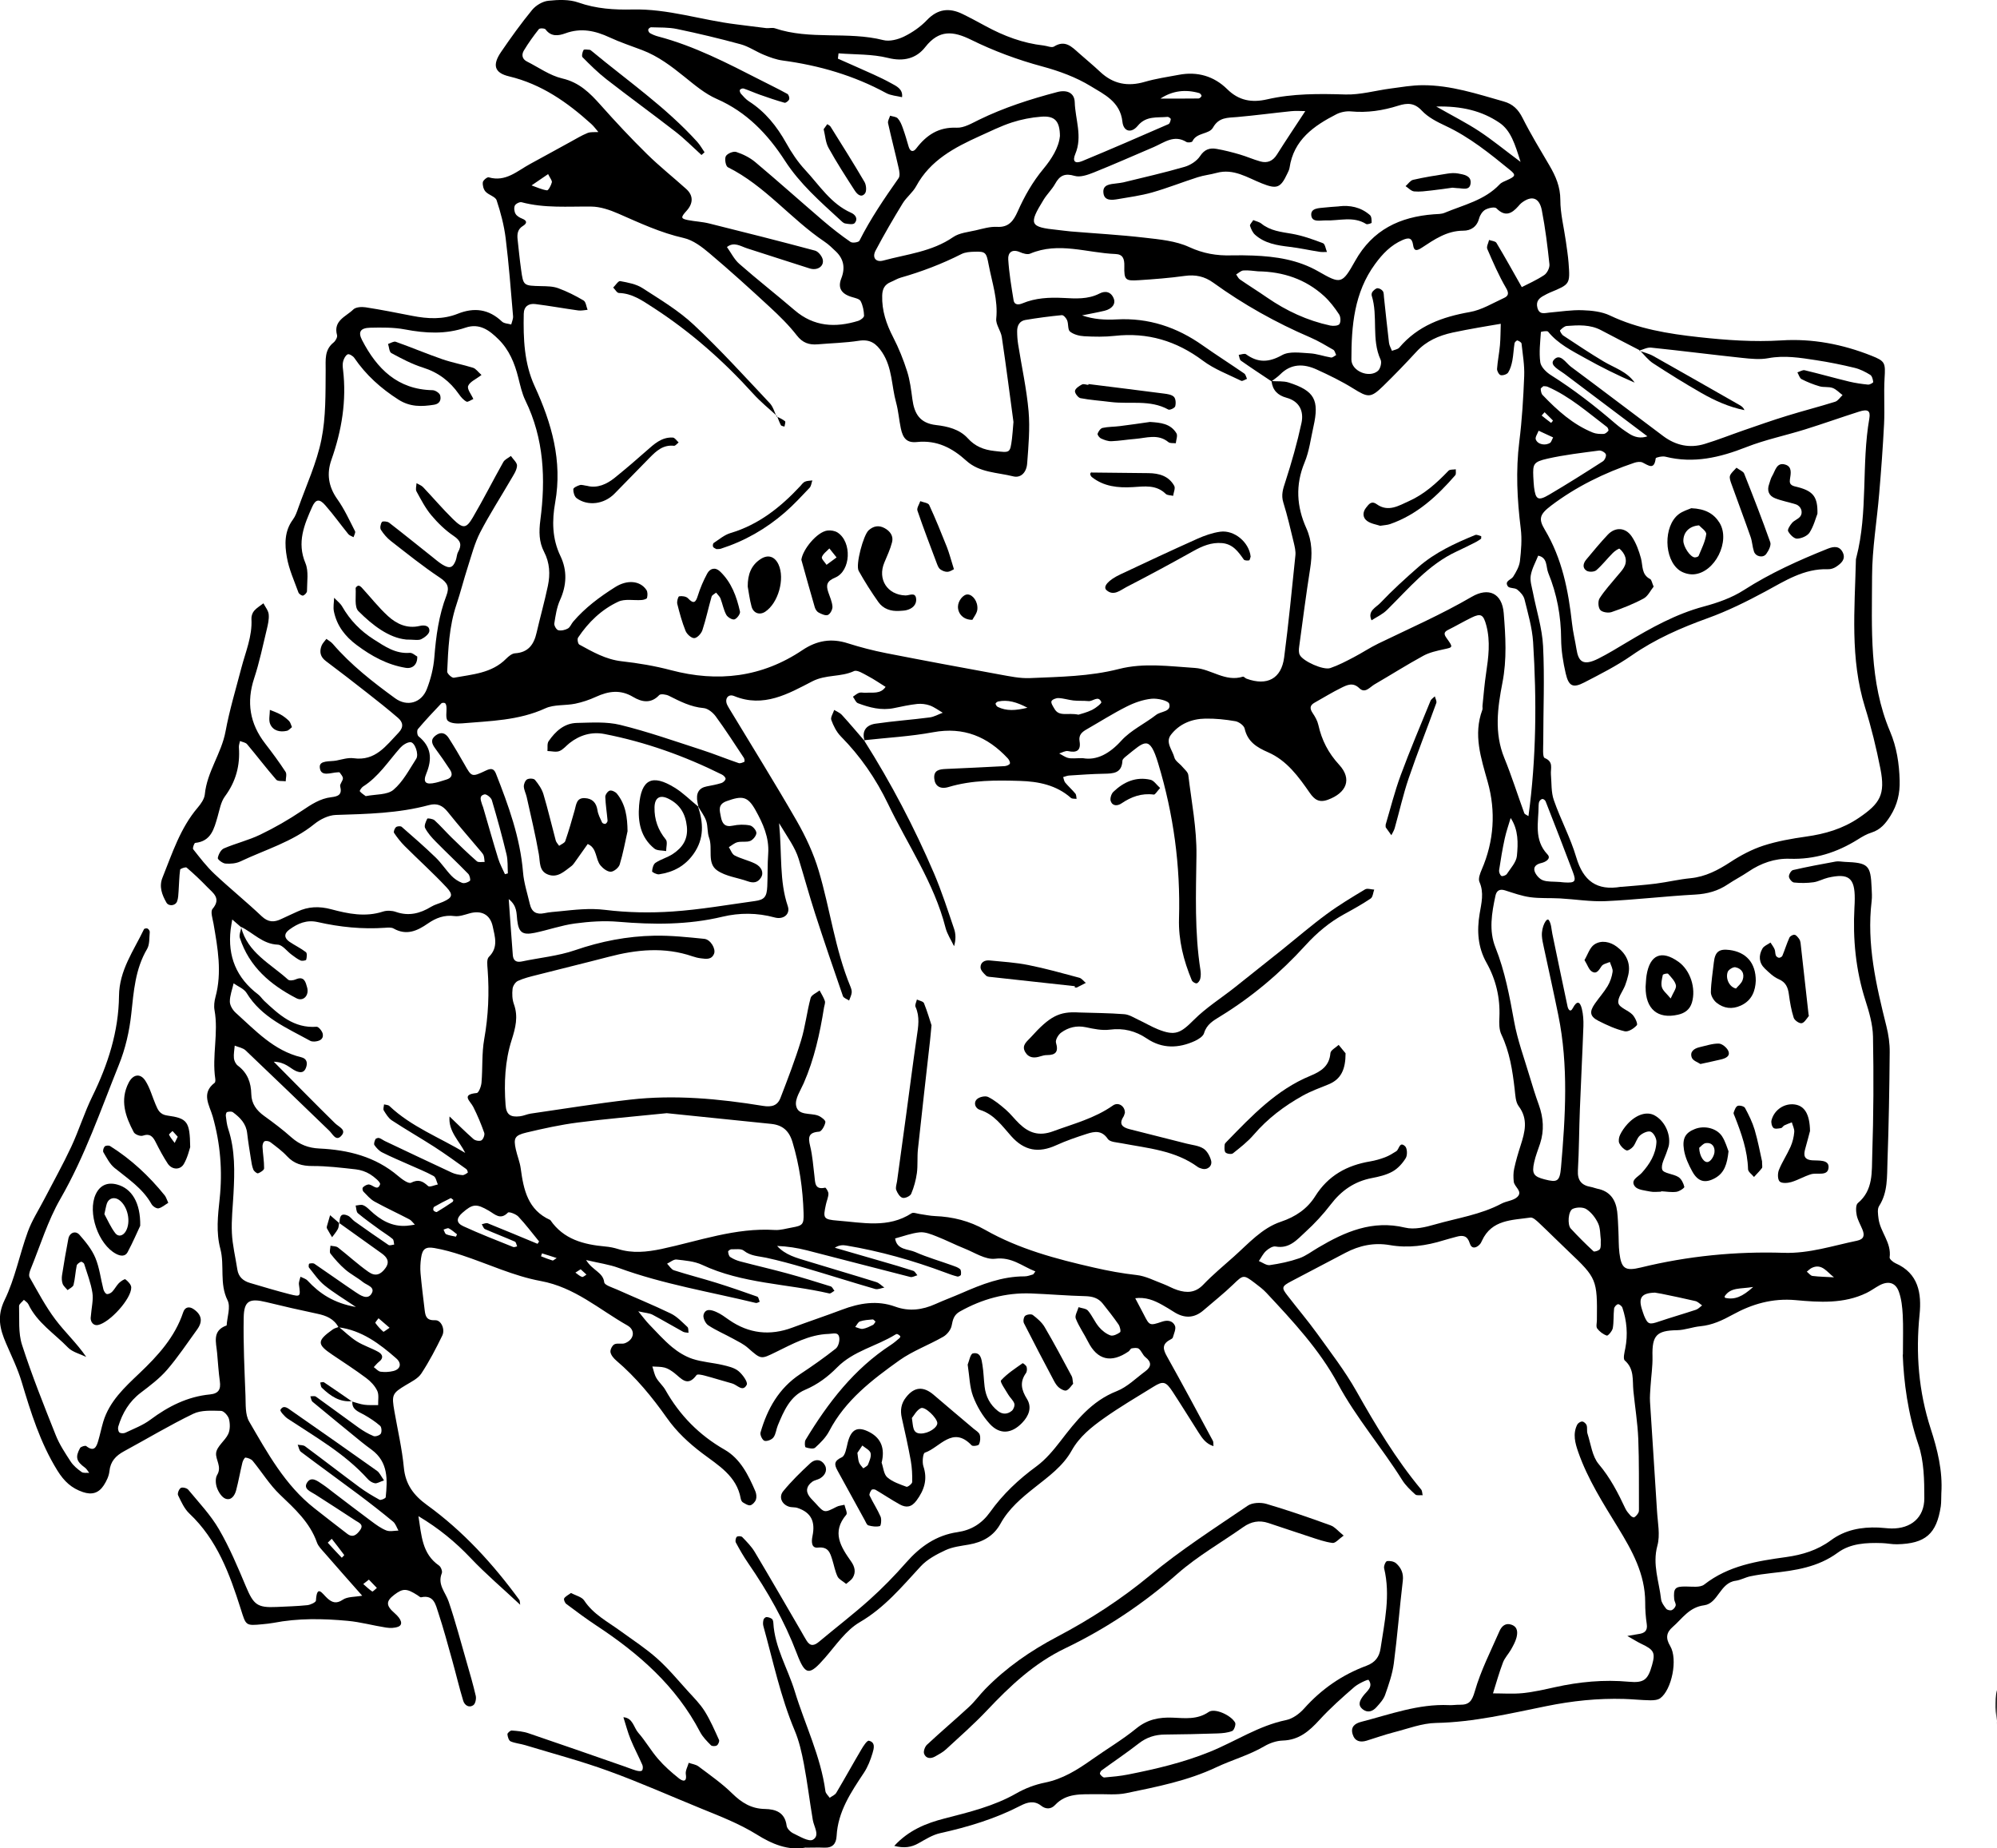 <?xml version="1.0" encoding="UTF-8"?><svg xmlns="http://www.w3.org/2000/svg" viewBox="0 0 322.87 298.78"><g id="a"/><g id="b"><g id="c"><g><path d="M183.52,209.81c.54,1.02,.98,1.84,1.4,2.66,.92,1.8,.93,1.86,2.93,1.18,.95-.33,1.76-.14,2.11,.64,.22,.49-.16,1.28-.34,1.91-.05,.18-.35,.3-.55,.42-1.25,.72-1.01,1.55-.39,2.65,2.53,4.52,4.97,9.08,7.42,13.64,.1,.18,.05,.44,.09,.85-1.23-.38-1.83-1.3-2.42-2.22-1.39-2.18-2.75-4.39-4.17-6.56-1.1-1.68-1.54-1.8-3.1-.83-2.7,1.67-5.45,3.28-8.03,5.11-2,1.42-3.95,2.97-5.2,5.21-1.41,2.54-3.76,4.21-5.96,5.96-2.15,1.7-4.21,3.43-5.55,5.86-1.12,2.03-2.89,2.99-5.11,3.38-1.27,.22-2.62,.37-3.77,.9-1.46,.68-2.99,1.49-4.05,2.65-3.03,3.28-5.83,6.67-9.83,9-2.24,1.31-3.86,3.74-5.63,5.77-2.56,2.94-3.18,2.86-4.55-.74-1.98-5.21-4.71-10.01-7.86-14.58-.73-1.06-1.38-2.19-1.99-3.33-.12-.23-.03-.74,.15-.92,.16-.15,.73-.13,.89,.04,.73,.76,1.5,1.53,2.03,2.43,2.53,4.24,5,8.53,7.49,12.8,.3,.51,.57,1.03,.89,1.53,.6,.96,1.25,.79,2.02,.14,2.7-2.26,5.51-4.41,8.13-6.76,2.1-1.88,4.08-3.91,5.94-6.03,2.26-2.57,4.86-4.41,8.31-4.91,2.2-.32,3.92-1.37,5.25-3.23,2.06-2.89,4.62-5.3,7.51-7.41,1.48-1.09,2.72-2.58,3.86-4.05,2.53-3.29,5.02-6.49,9.12-8.1,1.7-.67,3.11-2.1,4.63-3.22,.96-.72,1.04-1.46,0-2.27-.44-.35-.63-1.01-1.07-1.36-.25-.2-.78-.13-1.16-.06-.18,.03-.3,.36-.49,.49-2.82,1.95-5.07,1.39-6.56-1.58-.63-1.26-1.47-2.43-1.98-3.73-.19-.48,.28-1.22,.45-1.84,.52,.18,1.21,.2,1.52,.56,.68,.79,1.09,1.82,1.76,2.62,.49,.59,1.17,1.13,1.87,1.38,.42,.15,1.14-.19,1.56-.51,.16-.12-.01-.92-.25-1.26-.8-1.16-1.68-2.27-2.56-3.38-.71-.89-1.65-1.16-2.8-1.19-2.93-.07-5.86-.33-8.79-.44-4.11-.15-7.92,.91-11.5,2.92-.96,.54-1.14,1.3-1.33,2.29-.13,.67-.74,1.44-1.36,1.79-2.33,1.34-4.93,2.28-7.1,3.82-4.41,3.15-8.74,6.45-11.34,11.44-.53,1.01-1.4,1.89-2.27,2.67-.29,.26-1.06,.1-1.54-.06-.13-.04-.2-.9,0-1.21,3.62-5.99,7.83-11.47,13.81-15.36,.49-.32,.93-.71,1.38-1.09,.08-.06,.15-.27,.11-.31-.12-.14-.29-.26-.46-.33-.09-.04-.24,.02-.33,.08-3.07,1.9-6.77,2.62-9.43,5.32-1.47,1.49-3.14,2.75-5.17,3.61-2.41,1.02-3.44,3.43-4.4,5.74-.27,.64-.31,1.42-.71,1.95-.27,.37-1.04,.67-1.45,.55-.33-.1-.75-.95-.64-1.34,1.1-3.83,2.97-7.16,6.41-9.44,1.97-1.3,3.9-2.66,5.75-4.12,.42-.33,.66-1.22,.57-1.79-.15-.96-.97-.61-1.69-.59-3.19,.1-5.87,1.63-8.61,2.96-2.38,1.16-2.32,1.19-4.47-.7-.69-.61-1.55-1.02-2.37-1.47-1.34-.74-2.77-1.34-4.04-2.18-.46-.3-.89-1.22-.76-1.7,.3-1.11,1.32-.78,2.05-.46,.75,.32,1.42,.83,2.09,1.3q4.75,3.29,10.25,1.22c2.65-.99,5.34-1.88,7.98-2.88,2.83-1.07,5.68-1.56,8.61-.5,2.25,.82,4.39,.54,6.52-.42,1.4-.63,2.84-1.16,4.24-1.77,3.25-1.42,6.53-2.71,10.17-2.7,.45,0,.9-.18,1.35-.31,.08-.02,.13-.16,.39-.49-2.16-.84-3.8-2.38-6.5-2.05-1.57,.19-3.32-1-4.96-1.65-1.53-.61-3-1.37-4.54-1.97-.86-.34-1.82-.73-2.69-.65-1.35,.13-2.66,.64-3.99,.99,.29,1.89,2.08,1.68,3.26,2.2,1.93,.86,3.99,1.44,5.98,2.16,.44,.16,.91,.3,1.25,.59,.19,.16,.19,.61,.15,.92-.02,.13-.4,.33-.56,.29-.68-.17-1.35-.41-2-.66-5.2-1.94-10.51-3.44-15.99-4.36-.57-.09-1.15-.08-1.84,.36,2.53,.73,5.07,1.46,7.6,2.2,1.7,.49,3.39,.98,5.07,1.53,.28,.09,.46,.47,.68,.72-.38,.1-.8,.36-1.13,.28-5.59-1.41-11.16-2.89-16.74-4.31-1.56-.4-3.16-.64-4.81-.71,1.33,1.47,3.12,1.92,4.86,2.45,3.72,1.14,7.46,2.23,11.17,3.39,.48,.15,.87,.59,1.31,.89-.49,.08-1.04,.35-1.48,.23-3.83-1.11-7.63-2.32-11.45-3.44-2.04-.6-4.09-1.16-6.16-1.61-1.25-.27-2.53-.26-3.64-1.15-.45-.36-1.33-.2-2.01-.22-.18,0-.52,.26-.52,.37,.03,.31,.12,.73,.34,.88,.48,.32,1.04,.56,1.61,.71,2.5,.66,5.03,1.24,7.53,1.92,2.38,.65,4.75,1.38,7.11,2.12,.25,.08,.4,.47,.6,.71-.28,.15-.6,.48-.83,.43-6.85-1.59-14.05-1.56-20.58-4.63-1.24-.58-2.73-.69-4.12-.85-.48-.05-1.02,.43-1.53,.67,.37,.37,.68,.93,1.12,1.07,2.24,.72,4.53,1.3,6.78,2,2.25,.7,4.47,1.47,6.69,2.26,.2,.07,.26,.54,.39,.82-.21,.07-.44,.24-.62,.2-7.42-1.8-14.99-3.03-22.2-5.67-1.5-.55-3.12-.77-5.25-1.27,1.03,1.71,2.74,1.96,2.93,3.6,.06,.47,1.3,.83,2.04,1.16,2.9,1.3,5.85,2.5,8.71,3.88,1.02,.49,1.85,1.4,2.7,2.18,.19,.17,.13,.62,.18,.94-.3-.05-.63-.03-.89-.17-1.65-.9-3.27-1.87-4.93-2.75-.49-.26-1.12-.28-2.31-.55,.81,.98,1.23,1.56,1.73,2.08,1.22,1.26,2.4,2.59,3.75,3.71,.97,.8,2.12,1.51,3.3,1.9,1.55,.51,3.24,.61,4.84,.98,.89,.21,1.89,.43,2.57,.98,.67,.54,1.57,1.8,1.35,2.22-.64,1.26-1.55,0-2.36-.21-1.48-.4-2.93-.87-4.41-1.26-.44-.12-1.21-.29-1.35-.09-1.47,2.02-2.48,.51-3.61-.36-.46-.35-.98-.7-1.53-.85-.64-.17-1.33-.13-2-.18,.21,.62,.32,1.29,.64,1.84,.41,.71,1.08,1.26,1.48,1.97,2.31,4.09,5.46,7.29,9.57,9.64,2.54,1.46,3.83,4.09,4.96,6.71,.17,.4,.23,.95,.1,1.35-.13,.38-.55,.84-.91,.92-.36,.08-.83-.25-1.21-.47-.17-.1-.3-.38-.34-.6-.64-3.67-3.65-5.39-6.24-7.35-2.19-1.66-4.13-3.47-5.71-5.71-2.38-3.37-4.99-6.55-8.15-9.24-.42-.36-.87-.87-.96-1.38-.07-.39,.28-1.09,.64-1.27,.48-.24,1.2,.02,1.71-.18,1.47-.57,1.74-2.1,.38-2.87-4.56-2.58-8.5-6.17-14.01-7.18-4.36-.8-8.5-2.77-12.75-4.17-1.45-.48-2.93-.9-4.44-1.16-1.46-.25-1.95,.17-2.15,1.6-.12,.81-.16,1.65-.09,2.47,.18,1.99,.43,3.98,.67,5.97,.12,1,.3,1.69,1.71,1.63,.96-.04,1.62,1.48,1.14,2.47-1.02,2.1-2.11,4.19-3.39,6.14-.54,.82-1.6,1.33-2.5,1.87-2.21,1.33-2.33,1.56-1.85,4.27,.53,3.02,1.23,6.02,1.52,9.05,.25,2.74,1.6,4.51,3.72,6.05,5.88,4.25,10.71,9.55,14.97,15.38,.06,.08,.04,.2,.12,.76-2.85-2.67-5.58-4.98-8.02-7.56-2.45-2.58-5.13-4.79-8.43-6.76,.5,3.13,.57,6.07,3.32,7.98,.31,.21,.59,.93,.46,1.24-.75,1.85,.6,3.08,1.11,4.6,1.1,3.22,1.96,6.52,2.91,9.8,.52,1.8,1.05,3.61,1.47,5.44,.1,.46-.06,1.25-.38,1.48-.73,.52-1.43,.01-1.65-.7-.65-2.14-1.16-4.32-1.76-6.47-.73-2.61-1.43-5.23-2.28-7.8-.42-1.26-.7-2.9-2.75-2.46-.17,.04-.4-.2-.59-.32-1.78-1.14-2.36-1.15-3.78-.07-1.36,1.04-1.34,1.74,.08,2.97,1.11,.97,1.37,1.84,.6,2.17-.59,.24-1.34,.25-1.99,.15-2.08-.32-4.13-.9-6.23-1.09-4-.37-8.01-.44-11.98,.33-.58,.11-1.17,.16-1.76,.22-2.79,.27-2.67,.23-3.54-2.51-1.79-5.63-3.81-11.16-8.29-15.38-.82-.77-1.33-1.92-1.83-2.96-.14-.28,.15-1.01,.44-1.18,.27-.16,.99,.02,1.21,.29,1.72,2.08,3.62,4.08,4.96,6.39,1.71,2.94,3.04,6.11,4.36,9.25,1.25,2.96,1.83,3.46,4.99,3.31,1.65-.08,3.3-.12,4.93-.29,.51-.05,1.38-.46,1.4-.74,.16-2.71,1.02-1.11,1.85-.37,.73,.66,1.43,.95,2.49,.23,.76-.52,1.93-.43,3.14-.65-2.09-2.36-4.1-4.63-6.08-6.91-.46-.53-1.02-1.07-1.24-1.7-1.15-3.24-3.57-5.43-5.97-7.72-1.68-1.6-2.93-3.66-4.42-5.47-.25-.3-.75-.47-1.16-.53-.13-.02-.43,.5-.5,.81-.36,1.48-.62,2.99-1.01,4.47-.22,.84-.78,1.7-1.71,1.37-.61-.22-1.14-1.07-1.39-1.76-.23-.62-.29-1.55,.02-2.07,.82-1.34-.28-2.47-.16-3.56,.12-1.08,1.44-1.97,1.96-3.07,.32-.69,.31-1.66,.12-2.42-.14-.54-.83-1.31-1.29-1.32-1.5-.03-3.19-.15-4.48,.47-3.81,1.84-7.45,4.03-11.18,6.05-1.33,.72-2.22,1.63-2.38,3.24-.08,.78-.47,1.59-.91,2.27-.82,1.26-1.91,1.59-3.37,1.1-1.83-.62-3.02-1.7-4.13-3.48-2.78-4.49-4.29-9.38-5.78-14.34-.64-2.13-1.63-4.16-2.52-6.22-1-2.32-1.52-4.37-.23-7.02,1.68-3.45,2.41-7.36,3.74-11.01,.67-1.85,1.77-3.54,2.68-5.3,1.46-2.82,3.01-5.58,4.35-8.45,1.24-2.66,2.11-5.5,3.4-8.13,2.53-5.15,4.26-10.51,4.32-16.26,.04-4.15,2.38-7.31,4.04-10.78,.05-.11,.44-.18,.58-.1,.18,.1,.37,.38,.35,.57-.09,.91,0,1.97-.42,2.71-1.94,3.28-2.17,6.88-2.57,10.53-.3,2.78-.95,5.62-2,8.21-2.94,7.3-5.49,14.77-9.46,21.67-2.04,3.54-3.25,7.56-4.81,11.37-.17,.41-.34,1.01-.16,1.32,1.32,2.31,2.57,4.7,4.17,6.82,1.53,2.04,3.44,3.79,4.98,6.04-1-.49-2.22-.77-2.95-1.52-2.2-2.27-4.99-4.01-6.41-7-.13-.28-.47-.47-.72-.71-.27,.34-.79,.68-.78,1.01,.07,2.1-.15,4.33,.48,6.27,1.59,4.93,3.52,9.75,5.44,14.57,.6,1.52,1.53,2.92,2.43,4.3,.43,.66,1.1,1.21,1.76,1.68,.29,.21,.81,.11,1.23,.14-.22-.28-.4-.63-.67-.83-1.4-1.02-1.62-1.69-.81-3.18,.13-.23,.84-.45,1-.32,1.25,.99,1.65,.18,1.94-.85,.3-1.02,.51-2.06,.81-3.08,1-3.31,3.45-5.56,5.84-7.83,3-2.85,5.75-5.85,7.09-9.88,.28-.84,.97-.99,1.69-.49,1.32,.91,1.5,2,.55,3.3-1.59,2.19-3.09,4.46-4.85,6.5-1.22,1.41-2.75,2.56-4.25,3.7-1.87,1.42-2.98,3.29-3.64,5.48-.09,.28-.01,.77,.18,.94,.19,.17,.69,.18,.95,.06,1.38-.66,2.86-1.21,4.07-2.12,2.9-2.16,6-3.73,9.63-4.08,1.41-.14,1.77-.83,1.59-2.13-.21-1.51-.3-3.04-.44-4.57-.15-1.71-.85-3.61,1.54-4.45,.08-1.37,.68-2.99,.15-4.06-1.35-2.72-.45-5.61-1.17-8.33-.71-2.67-.4-5.36-.11-8.08,.48-4.49,.12-8.93-1.12-13.3-.51-1.8-1.93-3.75,.31-5.45,.13-.1,.13-.45,.1-.67-.55-3.69,.55-7.39-.12-11.08-.12-.67-.03-1.43,.15-2.1,1.09-4,.37-7.93-.31-11.87-.14-.8-.53-1.95-.16-2.39,1.45-1.72,.09-2.56-.86-3.54-1.06-1.1-2.17-2.15-3.33-3.14-.16-.13-1.03,.17-1.05,.34-.16,1.15-.16,2.32-.25,3.48-.04,.56-.05,1.16-.25,1.67-.29,.71-1.36,.8-1.72,.16-.71-1.25-1.22-2.57-.63-4.03,1.58-3.93,2.87-8,5.69-11.31,.52-.61,1.07-1.39,1.15-2.13,.35-3.66,2.69-6.62,3.35-10.18,.64-3.46,1.67-6.85,2.56-10.27,.68-2.61,1.79-5.12,1.63-7.92-.03-.44,.15-.98,.43-1.31,.41-.48,1-.82,1.51-1.22,.3,.59,.79,1.17,.85,1.78,.08,.8-.12,1.64-.31,2.44-.64,2.63-1.18,5.3-2.03,7.87-1.29,3.9-.72,7.36,1.77,10.58,1.15,1.49,2.27,3,3.3,4.58,.23,.36,.03,1,.02,1.52-.52-.08-1.27,.04-1.53-.26-1.62-1.86-3.12-3.84-4.71-5.73-.24-.29-.76-.35-1.15-.52-.06,.33-.2,.67-.18,1,.22,2.94-.48,5.56-2.27,7.97-.66,.9-.85,2.17-1.18,3.29-.57,1.95-1.04,3.95-3.61,4.21-.16,.02-.46,.85-.33,1.02,1.09,1.38,2.17,2.8,3.45,4,2.49,2.34,5.15,4.49,7.63,6.84,1.06,1,2.02,1,3.19,.43,.85-.41,1.71-.78,2.56-1.18,1.78-.84,3.56-.9,5.5-.38,2.73,.73,5.51,1.3,8.36,.37,.62-.2,1.44-.17,2.07,.05,2.08,.73,3.92,.27,5.72-.83,.59-.36,1.3-.52,1.95-.81,1.45-.65,1.67-1.11,.53-2.33-2.16-2.31-4.52-4.43-6.76-6.67-.64-.64-1.21-1.37-1.72-2.13-.12-.18,.09-.73,.32-.93,.19-.16,.74-.2,.91-.05,1.86,1.62,3.72,3.24,5.5,4.96,.93,.9,1.64,2.01,2.54,2.95,.47,.49,1.09,.91,1.73,1.15,.35,.13,.94-.07,1.26-.33,.14-.11-.02-.87-.26-1.12-1.72-1.77-3.53-3.46-5.26-5.22-.65-.66-1.3-1.38-1.72-2.2-.19-.36,.12-1.05,.35-1.51,.05-.1,.9,.02,1.17,.26,.96,.87,1.81,1.86,2.73,2.76,1.35,1.32,2.7,2.63,4.12,3.87,.25,.22,.82,.09,1.25,.11-.04-.33-.05-.67-.14-.99-.06-.22-.22-.42-.37-.6-1.82-2.17-3.69-4.29-5.45-6.5-.84-1.05-1.72-1.46-3.05-1.1-4.93,1.33-9.98,1.43-15.05,1.59-1.18,.04-2.52,.7-3.47,1.47-3.56,2.89-7.92,4.13-11.95,6.04-.71,.34-1.62,.41-2.42,.35-.46-.04-1.28-.66-1.24-.9,.1-.57,.5-1.34,.98-1.55,1.93-.83,4.01-1.32,5.89-2.23,2.33-1.12,4.59-2.42,6.73-3.86,1.49-1,2.94-1.98,4.75-2.19,1.13-.13,1.79-.42,1.44-1.76-.09-.36,.42-.84,.44-1.28,.01-.32-.32-.65-.53-.96-.04-.06-.22-.02-.34-.02-1.08,.03-2.75,.82-2.87-.82-.09-1.16,1.67-.89,2.66-1.08,.93-.18,1.9-.5,2.8-.38,3.54,.5,5.26-2.03,7.28-4.13,.87-.91,.71-1.71-.11-2.41-1.61-1.38-3.26-2.7-4.93-4-2.22-1.74-4.45-3.47-6.71-5.16-.91-.68-1.08-1.51-.7-2.49,.16-.41,.52-.74,.78-1.1,.34,.26,.75,.47,1.02,.79,2.94,3.42,6.47,6.17,10.08,8.8,1.97,1.44,4.27,.75,5.14-1.48,.63-1.62,1.07-3.38,1.21-5.11,.27-3.43,.72-6.8,1.96-10.02,.5-1.31,.2-2.04-1.05-2.87-2.74-1.82-5.32-3.9-7.92-5.92-.64-.5-1.2-1.15-1.63-1.83-.18-.29-.06-.94,.17-1.26,.12-.16,.87-.1,1.15,.11,2.33,1.8,4.62,3.66,6.93,5.49,.55,.44,1.09,.91,1.68,1.28,1.18,.72,1.7,.55,2.17-.66,.17-.44,.16-.96,.38-1.36,.63-1.14,.45-1.82-.71-2.6-1.35-.91-2.57-2.1-3.62-3.35-.96-1.15-1.67-2.53-2.4-3.86-.18-.34,0-.88,.01-1.32,.35,.21,.78,.35,1.05,.63,1.62,1.7,3.15,3.51,4.82,5.15,1.65,1.62,2.16,1.59,3.24-.25,1.72-2.93,3.25-5.97,4.92-8.94,.24-.43,.81-.66,1.23-.99,.36,.54,1.04,1.1,.99,1.61-.06,.76-.59,1.5-1,2.21-1.65,2.85-3.45,5.62-4.96,8.54-.9,1.75-1.4,3.72-2.01,5.62-.65,2.01-1.16,4.06-1.83,6.06-1.18,3.52-1.33,7.17-1.49,10.82-.01,.33,.77,1.05,1.08,.99,2.98-.55,6.12-.71,8.46-3.08,.39-.39,.93-.84,1.43-.87,2.17-.14,3.06-1.45,3.49-3.36,.58-2.52,1.29-5.02,1.82-7.55,.39-1.87,.31-3.71-.62-5.5-.83-1.59-.84-3.26-.6-5.12,.87-6.62,.6-13.16-2.42-19.34-.56-1.15-.83-2.45-1.15-3.7-.58-2.33-1.48-4.5-3.2-6.19-1.44-1.42-3.03-2.66-5.33-1.88-3.22,1.1-6.47,.92-9.78,.29-1.83-.35-3.76-.32-5.63-.28-1.58,.04-2,.68-1.31,2.01,2.4,4.63,5.74,7.98,11.39,8.09,.43,0,1.12,.45,1.23,.82,.2,.69-.04,1.39-.98,1.53-2.01,.32-3.88,.38-5.77-.83-2.83-1.81-5.24-3.97-7.13-6.74-.21-.31-.83-.68-1.06-.58-.35,.16-.61,.67-.73,1.09-.13,.44-.09,.94-.03,1.4,.59,5.01-.21,9.83-1.88,14.56-.79,2.24-.49,4.33,.95,6.36,1.14,1.6,1.97,3.43,2.87,5.19,.11,.22-.15,.64-.24,.96-.28-.16-.65-.26-.84-.49-1.26-1.55-2.42-3.18-3.74-4.68-.94-1.08-1.55-.97-2.1,.25-1.3,2.91-2.51,5.77-1.1,9.12,.55,1.31,.25,3,.25,4.52,0,.25-.37,.64-.64,.72-.19,.05-.65-.26-.74-.5-.68-1.88-1.53-3.74-1.87-5.69-.37-2.05-.42-4.21,.97-6.09,.41-.55,.65-1.25,.88-1.91,1.3-3.66,2.97-7.25,3.73-11.02,.74-3.64,.66-7.47,.69-11.21,.01-1.7-.23-3.28,1.29-4.5,.31-.25,.64-.85,.55-1.18-.65-2.36,1.45-2.99,2.62-4.14,.4-.4,1.34-.46,1.99-.36,2.54,.39,5.07,.9,7.59,1.39,2.47,.48,4.92,.61,7.3-.34,2.67-1.07,5.03-.77,7.16,1.25,.34,.33,.99,.33,1.5,.48,.11-.44,.33-.9,.3-1.33-.36-4.22-.68-8.44-1.2-12.64-.26-2.07-.8-4.13-1.46-6.11-.19-.59-1.28-.84-1.79-1.4-.33-.36-.5-1.02-.44-1.51,.04-.32,.71-.87,.95-.8,2.75,.8,4.61-1.03,6.7-2.16,2.17-1.17,4.33-2.38,6.5-3.56,.92-.5,1.81-1.05,2.77-1.44,.52-.21,1.17-.12,1.76-.16-.38-.44-.72-.92-1.15-1.31-3.88-3.51-8.06-6.44-13.29-7.69-2.39-.57-2.72-1.84-1.3-3.93,1.59-2.33,3.25-4.64,5.04-6.82,.61-.73,1.69-1.38,2.62-1.47,1.61-.17,3.39-.24,4.87,.29,2.87,1.01,5.81,1.19,8.72,1.12,5.75-.14,11.16,1.72,16.76,2.4,1.62,.2,3.24,.42,4.86,.61,.47,.05,.98-.11,1.41,.03,5.7,1.93,11.77,.45,17.53,1.91,1.02,.26,2.37-.1,3.36-.58,1.35-.66,2.66-1.57,3.69-2.65,1.75-1.83,3.62-2.03,5.76-.99,1.27,.62,2.52,1.3,3.76,1.97,2.93,1.59,6,2.75,9.33,3.12,.58,.06,1.32,.41,1.7,.17,1.79-1.12,2.86,.03,4.02,1.06,1.15,1.02,2.34,1.99,3.45,3.04,2.09,1.96,4.45,2.41,7.19,1.61,1.8-.52,3.68-.8,5.52-1.14,3-.57,5.68,.21,7.82,2.32,1.89,1.87,3.99,2.21,6.44,1.65,4.18-.96,8.4-.92,12.67-.79,2.42,.07,4.86-.64,7.29-.96,1.73-.23,3.48-.54,5.22-.54,4.53-.01,8.79,1.41,13.09,2.63,1.49,.42,2.35,1.29,3.04,2.66,1.32,2.62,2.85,5.14,4.34,7.67,1.02,1.74,1.77,3.45,1.77,5.59,0,2.22,.58,4.43,.89,6.65,.16,1.17,.35,2.33,.44,3.5,.26,3.48,.24,3.47-3.02,4.82-.33,.13-.63,.31-.95,.48-.8,.41-1.33,.94-1.07,1.96,.31,1.21,1.18,.86,1.98,.79,1.76-.15,3.53-.44,5.28-.38,1.5,.05,3.14,.22,4.46,.85,4.56,2.17,9.43,2.96,14.36,3.5,4.45,.49,8.89,.81,13.4,.53,4.97-.32,9.87,.62,14.54,2.48,2.23,.88,2.26,1.16,2.11,3.65-.14,2.45,.04,4.92-.08,7.37-.19,3.76-.47,7.52-.79,11.27-.37,4.46-1.14,8.91-1.15,13.37-.02,8.45-.51,17,2.91,25.08,1.07,2.52,1.48,5.19,1.55,7.93,.06,2.07-.37,3.91-1.48,5.69-.79,1.26-1.62,2.26-3.08,2.72-.78,.24-1.51,.67-2.2,1.11-3.38,2.11-6.97,3.26-11.03,3.12-2.38-.08-4.64,.71-6.66,2.08-1.07,.73-2.24,1.32-3.31,2.04-1.61,1.09-3.33,1.56-5.3,1.67-4.82,.26-9.62,.84-14.44,1.06-2.45,.11-4.92-.3-7.39-.44-1.62-.09-3.27,.02-4.87-.2-1.37-.19-2.71-.68-4.04-1.1-.88-.28-1.38,.05-1.55,.87-.6,2.79-1.09,5.63,0,8.36,1.54,3.87,2.28,7.89,3.02,11.96,.54,3,1.62,5.9,2.49,8.83,.47,1.57,.95,3.13,1.51,4.67,.74,2.07,.88,4.13,.2,6.23-.33,1.01-.74,2-.96,3.03-.41,1.85-.09,2.31,1.7,2.77,2.02,.52,2.44,.36,2.64-1.94,.71-8.22,1.23-16.45-.44-24.62-.75-3.69-1.57-7.36-2.36-11.05-.12-.58-.26-1.16-.29-1.74-.09-1.51,.78-3.04,1.11-2.57,.42,.59,.42,1.48,.58,2.24,.82,3.91,1.62,7.83,2.46,11.74,.08,.38,.42,1.07,.85,.25,.66-1.25,1.16-1.1,1.46,.12,.22,.9,.28,1.87,.25,2.8-.16,4.47-.4,8.95-.57,13.42-.13,3.29-.13,6.6-.32,9.89-.09,1.62,.58,2.42,2.1,2.68,.35,.06,.68,.21,1.02,.28,2.04,.39,2.99,1.75,3.23,3.69,.12,1.05,.15,2.11,.2,3.17,.06,1.18,.02,2.36,.16,3.53,.32,2.54,.92,2.97,3.47,2.35,7.61-1.86,15.32-2.62,23.13-2.37,4.09,.13,7.9-1.15,11.82-1.96,1.14-.24,1.25-.89,.87-1.81-.31-.76-.75-1.5-.92-2.29-.13-.64-.19-1.66,.17-1.97,2.56-2.12,2.24-5.12,2.34-7.85,.21-6.36,.24-12.72,.12-19.08-.04-1.96-.62-3.96-1.23-5.86-1.57-4.9-2.04-9.91-1.77-15.01,.03-.47,.05-.94,.05-1.41,.02-3.37-.98-4.17-4.32-3.4-.8,.19-1.55,.63-2.36,.74-1.03,.14-2.1,.15-3.14,.04-.32-.03-.79-.59-.82-.95-.03-.34,.35-.99,.65-1.06,2.29-.53,4.6-.96,6.91-1.38,.45-.08,.94,.03,1.41,.05,3.88,.15,4.24,.5,4.4,4.23,.03,.71,.09,1.42,0,2.12-.83,6.94,.73,13.58,2.39,20.23,.34,1.36,.55,2.79,.53,4.19-.05,5.89-.15,11.79-.36,17.68-.09,2.43,.08,4.95-1.35,7.18-.32,.49-.18,1.34-.1,2.01,.26,2.18,2.13,3.91,1.8,6.3-.04,.27,.55,.76,.94,.94,3.74,1.63,4.24,4.9,3.9,8.29-.64,6.31-.16,12.41,1.8,18.47,1.09,3.35,1.95,6.81,1.72,10.41-.04,.71,.01,1.42-.09,2.12-.68,4.47-2.48,6.04-7.06,6.14-.82,.02-1.64-.17-2.46-.19-2.51-.08-5.07,.03-7.14,1.55-3.21,2.36-6.89,2.88-10.66,3.29-1.17,.13-2.34,.29-3.49,.53-.8,.17-1.55,.61-2.36,.72-2.54,.33-2.83,3.66-5.08,3.96-2.46,.32-3.54,2.16-5.1,3.51-1.01,.88-1.18,1.78-.4,3.08,1.27,2.13,.25,7.06-1.6,8.43-.41,.3-1.09,.35-1.64,.34-1.41-.02-2.82-.18-4.24-.22-4.24-.12-8.36,.31-12.57,1.17-5.85,1.18-11.72,2.59-17.79,2.71-2.3,.04-4.58,.94-6.86,1.52-1.48,.38-2.92,.9-4.39,1.35-1.06,.32-1.91,.08-2.25-1.04-.36-1.17,.33-1.74,1.39-2.01,4.67-1.2,9.23-2.92,14.17-2.7,.59,.03,1.18-.07,1.77-.06,1.5,.02,1.96-.57,2.42-2.16,.96-3.36,2.59-6.53,4-9.76,.35-.8,1.01-1.38,1.98-1,1,.38,.96,1.29,.75,2.1-.18,.67-.54,1.3-.88,1.91-.41,.71-1.02,1.34-1.3,2.09-.62,1.63-1.09,3.32-1.61,4.98,1.61,0,3.24,.12,4.83-.04,1.75-.18,3.48-.58,5.2-.96,3.93-.87,7.89-1.25,11.92-.88,2.48,.23,3.1-.32,3.77-2.7,.56-1.99,.31-2.47-1.76-3.44-.61-.29-1.18-.66-2.24-1.26,.98-.17,1.4-.25,1.81-.31,.95-.13,1.5-.5,1.33-1.62-.17-1.15-.26-2.33-.25-3.5,0-4.58-2.12-8.37-4.41-12.11-2.4-3.92-4.88-7.8-6.41-12.17-.51-1.46-.92-2.95-.17-4.45,.13-.25,.54-.52,.81-.5,.26,.01,.62,.34,.71,.6,.14,.43,0,.95,.15,1.39,.54,1.67,.75,3.65,1.81,4.9,1.86,2.2,3.12,4.65,4.31,7.19,.2,.42,.52,.78,.83,1.13,.14,.16,.49,.34,.6,.27,.27-.16,.5-.44,.66-.72,.11-.19,.11-.46,.1-.69-.02-3.77,.04-7.54-.11-11.3-.11-2.58-.53-5.15-.79-7.73-.17-1.72,.19-3.53-1.39-4.91-.31-.27-.05-1.3,.08-1.95,.44-2.25,.25-4.44-.47-6.59-.09-.25-.51-.59-.72-.55-.25,.05-.59,.44-.62,.71-.12,1.05-.03,2.13-.21,3.16-.09,.47-.78,1.26-.96,1.2-.59-.2-1.18-.64-1.56-1.15-.22-.3-.05-.9-.05-1.37,.08-6.52-.04-6.79-4.52-11.03-1.62-1.53-3.19-3.12-4.82-4.65-.41-.38-.99-.94-1.41-.88-2.97,.43-6.25,.32-7.82,3.72-.1,.21-.2,.44-.36,.61-.6,.65-1.34,.76-1.62-.16-.38-1.25-1.11-1.36-2.15-1.07-.68,.19-1.37,.36-2.05,.57-2.86,.89-5.75,1.3-8.73,.78-2.55-.44-4.92,.06-7.18,1.25-2.91,1.55-5.85,3.05-8.76,4.6-1.55,.82-1.6,1.03-.6,2.31,1.58,2.05,3.26,4.03,4.78,6.13,2.19,3.05,4.51,6.05,6.35,9.31,3.13,5.55,6.39,10.99,10.48,15.91,.18,.22,.16,.61,.24,.92-.4-.03-.95,.09-1.19-.12-.78-.71-1.58-1.46-2.13-2.35-3.31-5.28-7.4-10-10.39-15.54-2.96-5.5-7.28-10.13-11.55-14.7-.56-.6-1.23-1.1-1.89-1.6-1.82-1.39-1.87-1.31-3.49,.25-1.51,1.46-3.18,2.77-4.77,4.15-1.56,1.36-3.18,1.34-4.86,.25-.59-.38-1.2-.75-1.81-1.09-1.34-.75-2.71-1.33-4.51-1.08Zm-128.69-12.16l.06,.1c.03-.88,.07-1.81,1.36-1.24,.41,.18,.69,.64,1.07,.91,1.82,1.29,3.64,2.58,5.49,3.82,.2,.14,.61-.03,.92-.06-.07-.31-.05-.73-.24-.9-.62-.53-1.34-.95-2-1.43-1.22-.89-2.47-1.77-3.63-2.74-.27-.23-.25-.82-.36-1.24,.4-.03,.85-.19,1.2-.06,.42,.15,.79,.51,1.13,.83,1.67,1.57,3.53,2.69,5.94,2.5,.43-.03,.86-.12,1.3-.18-.29-.29-.53-.67-.87-.85-1.87-.98-3.79-1.86-5.64-2.88-.69-.38-1.24-1.04-1.81-1.62-.13-.13-.19-.54-.09-.65,.2-.23,.51-.41,.81-.48,.69-.18,1.54,1.22,1.98-.04,.12-.33-.96-1.22-1.62-1.63-.68-.42-1.51-.7-2.3-.79-2.34-.26-4.69-.55-7.03-.54-1.66,0-2.96-.36-4.1-1.59-.79-.85-1.75-1.55-2.68-2.26-.24-.18-.72-.27-.96-.14-.21,.11-.34,.58-.32,.89,.06,1.16,.27,2.32,.26,3.48,0,.28-.59,.66-.98,.8-.17,.06-.65-.33-.76-.6-.22-.53-.3-1.13-.39-1.7-.22-1.39-.45-2.79-.61-4.19-.17-1.55-1.15-2.53-2.3-3.38-.22-.16-.65-.11-.95-.03-.12,.03-.23,.42-.2,.62,.09,.7,.16,1.42,.38,2.08,1.14,3.43,1.05,6.96,.86,10.49-.11,2.12-.36,4.24-.26,6.35,.09,1.97,.58,3.93,.88,5.9,.18,1.2,.95,1.86,2.04,2.18,2.14,.63,4.29,1.28,6.45,1.83,1.75,.44,1.74,.38,1.47-1.58-.05-.4,.16-.84,.25-1.25,.39,.2,.87,.32,1.15,.63,1.95,2.1,4.22,3.62,7.81,4.26-2.08-1.41-3.68-2.36-5.1-3.52-.97-.79-1.69-1.88-2.49-2.86-.1-.13-.02-.62,.04-.63,.28-.06,.65-.11,.85,.03,2.23,1.51,4.41,3.08,6.65,4.58,.76,.51,1.87,1.26,2.52,.33,.79-1.14-.69-1.44-1.32-1.95-.91-.74-1.99-1.28-2.87-2.04-.88-.76-1.67-1.65-2.39-2.57-.21-.27-.02-.84,0-1.28,.41,.09,.91,.06,1.21,.29,1.67,1.3,3.23,2.75,4.96,3.96,1.1,.77,1.96,.43,2.72-.63,.75-1.04,.24-1.76-.6-2.37-2.29-1.65-4.58-3.28-6.88-4.92Zm2.08,28.9c.66,.18,1.31,.43,1.99,.52,.74,.1,1.49,.04,2.24,.06-.03-.78,.16-1.67-.15-2.32-.38-.8-1.07-1.53-1.8-2.07-1.77-1.32-3.62-2.52-5.45-3.75-2.52-1.69-2.52-2.26,.07-4.1,.28-.2,.64-.27,.97-.4,.97,.79,1.87,1.69,2.93,2.35,1.07,.67,2.33,1.06,3.44,1.68,.72,.4,.92,1,.12,1.61-.31,.24-.56,.57-.84,.86,.37,.26,.71,.69,1.11,.74,.67,.09,1.39,.05,2.05-.11,1.17-.29,1.4-1.23,.48-2.04-2.72-2.39-5.59-4.54-9.34-5.03-.73-1.37-1.98-1.89-3.43-2.19-2.76-.58-5.51-1.21-8.25-1.88-2.72-.66-3.6-.23-3.65,2.5-.08,4.23,.13,8.46,.29,12.68,.05,1.39-.06,3,.59,4.12,2.96,5.08,5.8,10.3,10.56,14.03,1.76,1.38,3.52,2.76,5.3,4.12,.91,.7,1.54,.14,2.06-.57,.69-.93-.17-1.21-.72-1.57-2.16-1.42-4.34-2.82-6.52-4.22-.75-.48-2.02-.9-1.27-1.98,.69-1,1.7-.15,2.47,.36,.59,.39,1.14,.84,1.7,1.27,2.06,1.56,4.11,3.15,6.2,4.69,.75,.56,1.54,1.14,2.4,1.48,.57,.22,1.3,.03,1.96,.02-.28-.49-.46-1.1-.86-1.44-1.81-1.5-3.67-2.95-5.55-4.36-3.11-2.33-6.26-4.59-9.36-6.93-.29-.22-.35-.76-.52-1.15,.4,.08,.9,.03,1.2,.26,2.93,2.17,5.82,4.41,8.75,6.58,1.04,.77,2.16,1.44,3.29,2.06,.21,.11,.98-.23,.99-.41,.29-2.85,.42-5.68-2.26-7.67-.57-.42-1.14-.84-1.69-1.29-2.63-2.15-5.27-4.3-7.88-6.47-.21-.18-.24-.58-.35-.88,.3,0,.69-.1,.9,.05,2.3,1.64,4.56,3.34,6.87,4.99,.76,.54,1.58,1.03,2.44,1.38,.31,.13,1.01-.11,1.18-.39,.18-.31,.13-1.06-.12-1.27-.78-.68-1.67-1.26-2.58-1.78-.92-.52-2.03-.81-1.9-2.2l-.05,.07ZM265.1,56.62c-2.08-1.08-4.17-2.15-6.25-3.25-1.76-.93-3.65-.82-5.53-.68-.39,.03-.8,.41-1.1,.72-.06,.06,.26,.66,.52,.83,2.15,1.42,4.29,2.85,6.5,4.17,1.75,1.05,3.8,1.63,5.05,3.44-2.75-1.18-5.42-2.51-8.01-3.96-2.15-1.2-4.38-2.3-5.99-4.28-.15-.19-1.16,0-1.16,.06-.11,1.63-.32,3.3-.1,4.89,.11,.76,.96,1.6,1.69,2.06,3.7,2.33,7.13,4.99,10.44,7.84,.71,.61,1.49,1.17,2.28,1.67,.86,.54,1.8,.78,2.91,.4-4.59-3.46-9-6.77-13.41-10.1-.81-.61-2.43-1.38-1.75-2.22,1.02-1.25,1.96,.45,2.79,1.07,5,3.71,9.95,7.49,14.94,11.22,2.01,1.5,4.28,2,6.69,1.26,2.14-.65,4.22-1.48,6.33-2.21,2.32-.8,4.64-1.62,6.99-2.34,2.58-.8,5.19-1.46,7.77-2.27,.47-.15,.81-.71,1.2-1.08-.53-.39-1.01-.93-1.61-1.15-.64-.23-1.42-.07-2.09-.26-1-.29-1.99-.68-2.92-1.16-.33-.17-.46-.72-.68-1.1,.4-.12,.84-.42,1.18-.34,2.4,.57,4.78,1.25,7.18,1.83,1,.24,2.04,.39,3.06,.49,.28,.03,.86-.31,.84-.42-.05-.41-.19-.98-.49-1.16-.78-.48-1.64-.92-2.52-1.13-2.06-.5-4.14-.92-6.24-1.24-2.55-.39-5.09-.81-7.72-.32-1.36,.25-2.83,.1-4.23-.05-4.91-.52-9.81-1.15-14.73-1.66-.61-.06-1.27,.31-1.91,.49l.07-.08ZM112.84,130.31l.08,.09c-.05-.23-.11-.46-.15-.69q-.44-2.21,1.48-2.59c.81-.16,1.62-.3,2.4-.55,.28-.09,.64-.43,.66-.68,.01-.23-.34-.57-.62-.7-6.04-3-12.34-5.25-18.96-6.54-2.06-.4-3.98,.16-5.64,1.46-.56,.44-1.03,1.06-1.66,1.3-.56,.21-1.28,0-1.92-.01,.05-.54-.08-1.2,.19-1.59,1.1-1.59,2.52-2.91,4.57-2.95,2.34-.05,4.79-.23,7.02,.32,4.44,1.09,8.78,2.62,13.14,4.03,2.02,.65,3.98,1.46,5.99,2.14,.26,.09,.64-.08,.93-.21,.06-.03,.03-.47-.08-.63-1.5-2.26-2.96-4.54-4.56-6.72-.45-.61-1.26-1.27-1.95-1.33-2.08-.18-3.83-1.09-5.62-1.99-.45-.22-1.33-.35-1.56-.11-1.35,1.45-2.87,1.1-4.2,.31-2.08-1.25-3.99-.96-6.03-.03-1.06,.49-2.2,.87-3.35,1.11-1.6,.33-3.41,.1-4.83,.75-4.32,1.98-8.93,2.04-13.49,2.43-.77,.06-1.82,.02-2.29-.43-.4-.4-.15-1.45-.21-2.22-.02-.22-.07-.5-.22-.61-.13-.1-.5-.08-.61,.03-1.29,1.36-2.58,2.73-3.79,4.16-.18,.22-.12,.98,.1,1.16,2.08,1.68,2.24,3.65,1.27,6.01-.6,1.46-.1,1.87,1.52,1.49,.57-.13,1.13-.33,1.7-.5,.9-.26,1.1-.84,.61-1.59-.77-1.18-1.57-2.34-2.41-3.47-.56-.77-.79-1.44,.12-2.1,.88-.64,1.58-.34,2.09,.46,.89,1.39,1.73,2.81,2.54,4.24,1.15,2.04,1.16,2.09,3.45,1,.81-.39,1.29-.37,1.63,.49,2.03,5.16,3.92,10.34,4.38,15.94,.14,1.74,.71,3.45,1.11,5.17,.29,1.27,1.07,1.72,2.35,1.45,.8-.17,1.63-.22,2.45-.3,2.45-.25,4.85-.54,7.37-.23,3.6,.44,7.3,.51,10.92,.26,4.45-.3,8.87-1.08,13.3-1.69,1.54-.21,1.91-.69,1.99-2.37,.08-1.77,.02-3.54,.15-5.3,.18-2.61-.85-4.87-2.05-7.02-1.27-2.27-2.14-2.36-4.64-1.47-1.52,.54-1.15,1.53-.96,2.56,.2,1.04,.62,1.7,1.92,1.42,.89-.19,1.88-.22,2.77-.04,.44,.08,1.04,.78,1.05,1.21,0,.44-.53,1.1-.98,1.29-.62,.25-1.4,.04-2.07,.21-.5,.12-.93,.52-1.4,.8,.3,.46,.5,1.12,.93,1.34,1.04,.54,2.21,.79,3.27,1.3,1.11,.53,1.48,1.5,1,2.27-.52,.84-1.24,.93-2.14,.61-1.65-.59-3.55-.79-4.94-1.75-1.72-1.18-.68-3.53-1.31-5.27-.32-.86-.18-1.89-.48-2.76-.29-.84-.88-1.58-1.33-2.36Zm-73.87,19.53l.05,.07-1.47-1.28c-.09,.54-.19,1.08-.26,1.62-.51,4.34,.94,7.84,4.44,10.49,.37,.28,.63,.7,.97,1.03,2.4,2.24,4.8,4.48,8.49,4.2,.32-.02,.93,.73,1,1.18,.14,.88-.59,1.16-1.36,1.21-.23,.01-.49-.02-.68-.12-3.78-2.09-7.86-3.77-10.28-7.73-.42-.69-1.39-1.05-2.1-1.56-.22,.98-.61,1.97-.61,2.95,0,.61,.46,1.37,.95,1.81,3.2,2.87,6.16,6.13,10.6,7.19,.89,.21,1.04,.89,.78,1.64-.29,.85-.86,.93-1.67,.57-.94-.43-1.67-1.43-3.56-1.49,3.62,3.65,6.73,6.83,9.91,9.95,.65,.63,1.96,1.07,.95,2.09-.82,.84-1.34-.36-1.89-.89-4.49-4.33-8.98-8.67-13.51-12.97-.44-.42-1.17-.53-1.77-.78-.05,.68-.2,1.37-.13,2.04,.04,.42,.3,.95,.64,1.2,1.56,1.17,2.13,2.73,2.17,4.61,.03,1.53,.84,2.62,2.07,3.51,1.53,1.1,3.04,2.24,4.44,3.49,1.31,1.16,2.75,1.7,4.48,1.78,4.69,.22,9.08,1.31,12.76,4.45,.6,.51,1.66,1.29,2.08,1.08,1.22-.61,1.89-.25,2.76,.54,.24,.22,1.03-.15,1.57-.26-.22-.47-.31-1.15-.68-1.36-1.23-.68-2.55-1.2-3.84-1.78-1.5-.67-3.02-1.3-4.48-2.04-.5-.25-.93-.72-1.25-1.18-.14-.19,.02-.66,.16-.95,.07-.14,.43-.25,.6-.2,.33,.1,.61,.34,.92,.49,3.61,1.71,7.22,3.43,10.84,5.11,.52,.24,1.12,.35,1.7,.4,.28,.02,.61-.22,.87-.4,.04-.03-.08-.46-.23-.57-1.71-1.22-3.41-2.46-5.18-3.6-2.27-1.46-4.62-2.8-6.87-4.28-.55-.36-.94-1.02-1.3-1.6-.14-.23,.02-.64,.04-.98,.29,.08,.68,.07,.87,.26,3.54,3.36,8.1,5.07,12.26,7.58-.95-1.94-2.76-3.47-2.54-5.89,1.32,1.26,2.56,2.5,3.87,3.65,.29,.26,.99,.39,1.29,.21,.3-.18,.57-.89,.45-1.22-.5-1.42-1.09-2.83-1.77-4.18-.49-.97-2.03-2,.56-2.25,.32-.03,.72-1.07,.77-1.68,.2-2.34,.03-4.74,.44-7.04,.67-3.75,.83-7.48,.55-11.25-.05-.69-.18-1.66,.2-2.03,1.57-1.55,.98-3.25,.62-4.95-.41-1.9-1.83-2.64-3.78-2.08-.78,.22-1.63,.53-2.4,.43-1.66-.22-3.01,.31-4.3,1.2-1.71,1.19-3.46,1.99-5.54,.81-.37-.21-.92-.15-1.38-.12-3.67,.26-7.3-.11-10.88-.92-1.81-.41-3.23,.22-4.59,1.21-.89,.64-.87,1.36,.01,1.97,.87,.59,1.83,1.04,2.66,1.68,.22,.17,.15,.83,.05,1.22-.03,.13-.66,.24-.91,.13-.53-.23-.99-.61-1.46-.95-.75-.55-1.47-1.58-2.23-1.61-2.46-.1-3.96-1.92-5.93-2.87ZM205.59,61.65c-1.66-1.11-3.33-2.2-4.96-3.35-.23-.16-.25-.62-.36-.94,.4-.04,.93-.27,1.18-.1,1.94,1.41,3.69,1.34,5.84,.14,1.18-.66,2.96-.37,4.45-.29,1.16,.06,2.3,.49,3.46,.68,.25,.04,.55-.26,.83-.4-.15-.29-.22-.71-.46-.85-1.22-.71-2.44-1.44-3.73-2-5.55-2.38-10.78-5.31-15.67-8.84-1.44-1.04-2.9-1.34-4.64-1.1-2.44,.34-4.91,.53-7.38,.69-2.2,.14-2.42-.01-2.37-2.29,.03-1.19-.25-1.89-1.41-1.94-4.6-.17-9.2-2.02-13.82-.06-.44,.19-1.16-.03-1.66-.25-1.27-.55-1.95,.09-1.88,1.18,.14,2.22,.51,4.43,.87,6.63,.13,.77,.84,.72,1.41,.48,2.13-.89,4.35-.99,6.6-.88,2,.1,3.99,.26,5.89-.72,.95-.49,1.88-.27,2.3,.85,.32,.86-.3,1.65-1.5,1.94-1.21,.29-2.43,.5-3.64,.75,1.93,.66,3.77,.75,5.6,.65,5.16-.28,9.74,1.25,13.92,4.21,2.2,1.55,4.48,3,6.7,4.53,.24,.16,.31,.57,.45,.87-.32,.11-.73,.42-.94,.31-2.1-1.03-4.35-1.87-6.19-3.25-4.28-3.2-8.94-4.6-14.25-4.01-1.63,.18-3.3,.15-4.94,.06-.79-.04-1.7-.28-2.29-.75-.39-.31-.23-1.24-.47-1.83-.14-.35-.58-.85-.85-.83-1.97,.19-3.94,.45-5.9,.78-.94,.16-1.34,.91-1.33,1.83,0,.7,.05,1.41,.16,2.11,.57,3.61,1.37,7.19,1.69,10.82,.24,2.78-.02,5.63-.23,8.43-.11,1.49-1.05,2.39-2.25,2.09-2.58-.65-5.44-.58-7.59-2.53-2.26-2.05-4.74-3.36-7.98-3.02-1.62,.17-2.27-.58-2.61-2.22-.29-1.38-.39-2.81-.76-4.16-.75-2.7-.6-5.62-2.25-8.11-.96-1.44-1.94-2.16-3.76-1.88-2.2,.34-4.46,.39-6.69,.58-1.38,.11-2.42-.24-3.35-1.44-1.29-1.66-2.82-3.16-4.37-4.59-3.19-2.95-6.41-5.87-9.73-8.67-1.23-1.04-2.67-2.15-4.19-2.49-3.73-.84-7.12-2.43-10.57-3.94-1.38-.6-2.92-1.13-4.4-1.14-3.76-.04-7.53,.29-11.24-.7-.31-.08-.95,.24-1.09,.54-.17,.36-.1,.97,.11,1.33,.2,.36,.68,.63,1.09,.79,.87,.35,.73,.79,.11,1.17-.85,.52-.96,1.28-.87,2.14,.18,1.64,.34,3.28,.57,4.92,.36,2.62,.38,2.6,3.22,2.67,.94,.02,1.93,.02,2.79,.34,1.42,.52,2.79,1.21,4.09,1.98,.38,.23,.44,.99,.65,1.51-.51,.04-1.02,.17-1.52,.1-2.31-.32-4.61-.74-6.93-1.03-1.07-.13-1.85,.37-1.87,1.58-.08,3.99,.05,7.96,1.76,11.69,2.75,5.98,4.52,12.09,3.32,18.81-.52,2.9-.51,5.83,.85,8.65,1.12,2.33,1.02,4.74-.08,7.15-.52,1.16-.71,2.48-.91,3.75-.05,.34,.34,1.02,.64,1.09,.48,.12,1.11-.03,1.56-.28,.37-.21,.55-.75,.85-1.1,1.93-2.26,4.29-4.01,6.78-5.58,1.99-1.26,4.06-1.04,5.06,.45,.22,.32,.2,.88,.1,1.29-.05,.18-.57,.32-.88,.34-1.27,.09-2.71-.23-3.77,.27-2.7,1.26-4.84,3.32-6.5,5.81-.16,.24-.02,1,.2,1.12,2.16,1.18,4.28,2.41,6.85,2.7,2.68,.3,5.37,.75,7.97,1.44,7.58,2,14.7,1.16,21.25-3.24,2.34-1.57,4.69-1.96,7.36-1.1,2.01,.64,4.07,1.17,6.14,1.58,6.12,1.2,12.26,2.34,18.4,3.46,1.62,.29,3.27,.65,4.89,.58,4.82-.21,9.65-.26,14.38-1.47,4.06-1.04,8.2-.43,12.3-.17,2.62,.17,4.9,2.31,7.75,1.41,.15-.05,.38,.26,.6,.33,3.32,1.21,5.62,0,6.07-3.44,.72-5.49,1.25-11,1.82-16.5,.07-.68-.11-1.4-.27-2.08-.52-2.16-1.02-4.33-1.68-6.45-.39-1.24-.05-2.22,.33-3.38,1.01-3.12,1.91-6.28,2.6-9.48,.41-1.89-.31-3.52-2.43-4.09-1.4-.38-2.25-1.22-2.41-2.69,.93,.07,1.91-.04,2.77,.23,4.18,1.34,4.98,2.81,4.01,7.12-.44,1.95-.68,3.99-1.44,5.81-1.51,3.64-1.28,7.14,.28,10.61,.97,2.15,.98,4.29,.62,6.56-.66,4.19-1.2,8.39-1.77,12.59-.06,.44-.1,.98,.1,1.35,.52,1.02,3.81,2.5,4.93,2.12,1.32-.45,2.57-1.11,3.81-1.76,1.34-.7,2.61-1.55,3.97-2.21,5.06-2.45,10.22-4.71,15.09-7.55,2.71-1.58,4.91-.59,5.17,2.64,.3,3.74,.53,7.47-.21,11.25-.78,4.01-1.35,8.11,.3,12.15,1.2,2.93,2.15,5.97,3.24,8.95,.06,.16,.35,.25,.67,.46,1.28-9.41,1.34-18.77,.75-28.13-.15-2.32-.83-4.63-1.39-6.91-.15-.6-.67-1.18-1.18-1.58-.4-.32-1.27-.17-1.51-.52-.6-.88,.52-1.04,.85-1.55,.49-.77,.99-1.65,1.1-2.53,.2-1.74,.35-3.54,.13-5.27-.58-4.69-.82-9.34-.23-14.06,.44-3.5,.65-7.04,.79-10.57,.07-1.75-.24-3.51-.43-5.26-.02-.2-.41-.42-.67-.51-.1-.03-.43,.27-.46,.44-.15,.93-.18,1.87-.35,2.79-.13,.68-.32,1.38-.68,1.95-.19,.3-.84,.51-1.21,.43-.27-.06-.61-.67-.59-1.01,.09-1.28,.36-2.55,.47-3.83,.1-1.15,.09-2.31,.13-3.46-1.21,.21-2.43,.4-3.64,.62-1.39,.25-2.78,.5-4.16,.8-2.22,.49-4.24,1.36-5.83,3.09-1.75,1.9-3.55,3.77-5.4,5.57-2.01,1.96-2.44,1.85-4.83,.37-1.88-1.17-3.9-2.15-5.92-3.07-2.07-.94-4.12-.97-5.88,.8-.41,.41-.9,.73-1.36,1.09Zm-65.86,58.07l.07,.08c-.53-1.62,.24-2.6,1.74-2.82,2.9-.43,5.84-.63,8.75-1.01,.73-.09,1.42-.5,2.13-.76-.69-.4-1.34-.9-2.07-1.17-.64-.23-1.39-.32-2.06-.25-1.26,.14-2.51,.41-3.75,.67-2.04,.42-3.96-.08-5.83-.79-.35-.13-.54-.69-.81-1.05,.34-.22,.65-.52,1.02-.64,.32-.1,.7,.03,1.05,0,1.14-.08,2.4,.24,3.21-.95-.95-.59-1.87-1.23-2.86-1.75-.72-.38-1.73-1.04-2.25-.8-2.14,1-4.52,.51-6.75,1.66-3.85,1.99-7.87,4.33-12.63,2.37-.98-.4-1.56,.46-1.13,1.4,.1,.21,.22,.42,.34,.62,3.65,6.05,7.39,12.04,10.91,18.16,1.45,2.53,2.72,5.25,3.55,8.04,1.85,6.19,2.63,12.68,5.12,18.71,.13,.32,.26,.69,.22,1.02-.05,.43-.27,.85-.42,1.27-.34-.24-.89-.4-1-.72-1.54-4.45-3.06-8.9-4.51-13.38-.94-2.91-1.74-5.86-2.64-8.78-.58-1.89-1.76-3.44-3.17-5.79,.49,5.07,.02,9.32,1.41,13.42,.43,1.28-.68,2.22-2.14,1.82-2.81-.77-5.68-.77-8.41-.12-5.6,1.34-11.19,1.3-16.86,.82-2.32-.2-4.71-.03-7.03,.28-2.19,.3-4.32,1.06-6.5,1.51-1.97,.4-2.57-.06-2.81-2.06-.13-1.13,0-2.3-1.37-3.4,.23,3.23,.43,6.16,.66,9.07,.07,.84,.52,1.21,1.44,1.02,2.88-.61,5.88-.88,8.64-1.83,4.18-1.44,8.43-2.26,12.8-2.34,2.69-.05,5.4,.24,8.08,.51,1.01,.1,1.89,1.61,1.58,2.4-.4,1.01-1.3,.85-2.11,.75-.46-.05-.93-.17-1.37-.32-4.54-1.56-9.05-1.11-13.58,.08-3.87,1.01-7.76,1.95-11.63,2.94-1.03,.26-2.07,.51-3.03,.95-.41,.19-.81,.81-.86,1.28-.09,.8-.06,1.7,.21,2.45,.74,2.03,.27,3.85-.36,5.83-1.08,3.39-1.24,6.94-.98,10.49,.11,1.55,.76,2.02,2.34,1.83,.58-.07,1.13-.34,1.71-.43,5.36-.77,10.71-1.65,16.09-2.26,7.19-.82,14.36-.15,21.47,1.01,1.43,.23,2.36-.04,2.84-1.3,1.18-3.06,2.36-6.13,3.32-9.26,.69-2.24,.94-4.61,1.55-6.88,.13-.5,.95-.82,1.45-1.22,.29,.56,.65,1.1,.85,1.7,.1,.3-.07,.69-.13,1.04-.67,4.2-1.57,8.33-3.29,12.26-.52,1.18-1.43,2.51-1.23,3.6,.3,1.69,2.29,1.16,3.55,1.63,.49,.18,1.23,.76,1.19,1.05-.09,.58-.62,1.53-1.02,1.55-1.71,.12-1.8,.88-1.45,2.3,.39,1.59,.5,3.26,.7,4.89,.13,1.04,.02,2.25,1.73,1.86,.11-.03,.54,.64,.53,.98-.01,.57-.28,1.14-.4,1.71-.48,2.23-.49,2.45,1.92,2.64,4.01,.31,8.14,1.27,11.92-1.19,.29-.19,.89,.06,1.34,.12,.81,.11,1.62,.3,2.43,.33,2.88,.11,5.6,.79,8.11,2.22,5.49,3.12,11.48,4.71,17.58,6.1,2.3,.53,4.57,.95,6.91,1.21,1.48,.16,2.9,.92,4.33,1.45,.77,.29,1.48,.72,2.26,.97,1.54,.51,2.93,.47,4.2-.86,1.54-1.61,3.27-3.04,4.94-4.53,2.37-2.11,4.55-4.62,7.6-5.64,2.4-.8,4.29-2.11,5.55-4.11,2.11-3.37,5.15-5.02,8.92-5.65,.81-.14,1.62-.37,2.38-.66,.64-.24,1.24-.61,1.82-.98,.48-.31,.5-1.65,1.42-.81,.36,.33,.4,1.45,.11,1.92-.52,.85-1.28,1.69-2.14,2.17-1,.56-2.2,.84-3.35,1.06-2.81,.54-4.93,2.02-6.65,4.28-1.21,1.58-2.59,3.07-4.06,4.41-1.34,1.22-2.59,2.79-4.84,2.37-.47-.09-1.14,.34-1.55,.72-.48,.44-.78,1.08-1.16,1.63,.59,.24,1.22,.73,1.76,.66,1.61-.23,3.24-.57,4.78-1.11,1.09-.38,2.05-1.14,3.07-1.73,4.33-2.56,8.75-4.49,14.04-3.22,1.49,.36,3.29-.07,4.84-.52,3.6-1.03,7.37-1.57,10.74-3.36,.82-.43,1.93-.48,2.56-1.08,.94-.91-.49-1.61-.58-2.48-.07-.69-.08-1.42,.07-2.09,.27-1.26,.64-2.51,1.04-3.75,.69-2.16,1.27-4.25-.32-6.36-.51-.69-.53-1.79-.64-2.72-.35-3.05-.81-6.04-2.15-8.86-.38-.8-.37-1.85-.32-2.78,.14-3.15-.56-6.11-2.09-8.83-1.41-2.51-1.56-5.17-1.11-7.88,.29-1.75,.75-3.41-.03-5.18-.22-.51,.1-1.35,.36-1.96,2.01-4.62,2.31-9.46,.98-14.19-1.09-3.9-2.36-7.63-.87-11.65,.08-.21,0-.47,.03-.7,.18-1.75,.32-3.5,.58-5.23,.38-2.57,.72-5.12,.04-7.7-.47-1.77-.86-2.04-2.41-1.28-1.27,.62-2.49,1.34-3.76,1.97-.71,.35-.72,.69-.27,1.32,1.1,1.53,1.06,1.5-.42,1.82-1.13,.25-2.31,.5-3.31,1.04-2.68,1.46-5.26,3.1-7.9,4.63-.76,.44-1.53,1.53-2.46,.63-1.04-1.01-1.98-.53-2.9-.08-1.48,.72-2.88,1.6-4.32,2.4-.82,.45-.82,.97-.32,1.71,.39,.58,.76,1.23,.91,1.91,.55,2.46,1.6,4.52,3.37,6.44,2.13,2.32,1.17,4.54-1.82,5.64-1.44,.53-2.19-.03-2.94-1.11-1.82-2.62-3.7-5.23-6.74-6.56-1.81-.79-3.31-1.69-3.79-3.83-.11-.5-.93-1.09-1.49-1.19-1.61-.28-3.25-.45-4.88-.42-2.2,.04-4.21,.86-5.56,2.63-.93,1.22,.27,2.46,.57,3.65,.14,.57,.86,.98,1.28,1.49,.36,.43,.91,.86,.97,1.34,.52,4.32,1.38,8.66,1.32,12.98-.08,6.22-.32,12.41,.65,18.58,.07,.46,.07,.95-.04,1.4-.07,.28-.35,.69-.58,.72-.25,.03-.69-.25-.79-.51-1.32-3.18-2.16-6.46-2.06-9.95,.25-8.55-.89-16.92-3.37-25.1-1.4-4.64-2.18-3.56-5.12-1.2-.27,.22-.65,.51-.66,.79-.1,2.03-1.48,2.06-2.98,2.09-1.88,.03-3.76,.17-5.64,.29-.33,.02-.64,.17-.96,.25,.11,.3,.14,.66,.33,.89,.52,.62,1.14,1.17,1.65,1.79,.16,.2,.13,.56,.19,.84-.31-.04-.71,.02-.91-.15-2.36-2.09-5.27-2.66-8.23-2.75-3.88-.12-7.77-.15-11.57,.99-1.37,.41-2.2-.19-2.3-1.38-.12-1.36,.84-1.49,1.84-1.54,3.18-.15,6.35-.28,9.53-.46,.3-.02,.74-.18,.85-.4,.09-.19-.12-.63-.33-.85-3.27-3.51-7.13-5.14-12.06-4.23-3.66,.68-7.42,.88-11.13,1.29Zm122.37,23.64c1.87-.17,3.75-.29,5.62-.53,1.87-.24,3.72-.69,5.59-.87,2.44-.24,4.46-1.31,6.47-2.62,1.65-1.08,3.46-2.04,5.33-2.65,2.23-.72,4.58-1.13,6.9-1.46,3.07-.43,5.91-1.25,8.53-3.03,3.44-2.33,4.3-3.78,3.48-7.94-.66-3.35-1.47-6.68-2.49-9.94-2.44-7.85-1.66-15.86-1.47-23.85,0-.12,.04-.23,.07-.35,1.91-7.38,.8-15.04,2.1-22.48,.22-1.29-.27-1.55-1.7-1.09-2.91,.93-5.8,1.96-8.72,2.87-3.15,.98-6.4,1.65-9.46,2.85-4.27,1.68-8.52,2.7-13.1,1.55-.49-.12-1.54,.11-1.56,.27-.24,1.95-1.16,1.14-2.13,.67-.36-.17-.92-.09-1.34,.05-4.83,1.63-9.38,3.85-13.45,6.93-1.87,1.42-2.05,2.14-1.01,3.88,2.8,4.68,3.81,9.83,4.4,15.14,.15,1.4,.5,2.78,.72,4.17,.31,1.94,1,2.81,3.54,1.53,1.57-.79,3.08-1.72,4.59-2.62,3.95-2.36,7.94-4.59,12.45-5.8,2.25-.6,4.55-1.41,6.49-2.66,4.29-2.75,8.87-4.81,13.57-6.69,.99-.39,1.9-.46,2.42,.62,.52,1.1-.28,1.77-1.07,2.3-.37,.25-.88,.42-1.32,.4-3.88-.13-6.95,1.88-10.17,3.62-2.99,1.61-6.08,3.14-9.27,4.29-4.35,1.57-8.5,3.38-12.32,6.04-2.4,1.67-5.05,3.01-7.66,4.36-1.82,.94-2.51,.61-2.99-1.46-.42-1.82-.73-3.72-.74-5.58-.02-3.71-.68-7.26-2.08-10.67-.4-.98-.07-2.47-1.63-2.79-.42,1.06-1.02,2.1-1.2,3.2-.15,.87,.17,1.84,.35,2.75,.56,2.89,1.49,5.75,1.64,8.66,.26,5.16,.03,10.34,.03,15.51,0,.9-.14,2.44,.23,2.59,1.48,.6,.93,1.68,1.01,2.65,.12,1.4,.02,2.89,.48,4.18,1.08,3.11,2.68,6.05,3.61,9.2,1.13,3.83,3.31,5.47,7.27,4.78Zm45.56,75.62c0-2.64,.07-4.53-.03-6.41-.07-1.27-.2-2.59-.63-3.78-.54-1.5-1.72-1.78-3.14-1.02-.7,.38-1.35,.87-2.07,1.22-3.67,1.79-7.66,1.52-11.46,1.17-3.78-.35-7.1,.65-10.14,2.32-1.74,.95-3.33,1.71-5.28,1.9-1.27,.12-2.51,.62-3.77,.64-3.31,.05-4.06,.84-3.97,4.23,.04,1.62-.22,3.25-.32,4.88-.05,.82-.13,1.65-.08,2.46,.36,5.88,.78,11.76,1.13,17.64,.11,1.88,.54,3.88,.06,5.62-.83,3.04,.28,5.79,.6,8.66,.06,.54,.47,1.08,.83,1.54,.16,.2,.64,.31,.89,.22,.28-.11,.58-.46,.64-.75,.06-.31-.21-.66-.24-1.01-.15-1.79,.16-2.07,1.85-2.06,1.02,0,2.33,.21,3.01-.32,3.92-3.07,8.56-3.79,13.25-4.44,2.6-.36,5.06-1.11,7.21-2.7,2.29-1.7,4.92-2.18,7.7-2.07,.71,.03,1.41,.14,2.12,.15,3.13,.04,5.3-1.75,5.3-4.88,0-2.92-.04-6.01-.97-8.72-1.7-5-2.35-10.07-2.52-14.51ZM135.57,8.64l-.1,.84c.95,.42,1.9,.83,2.85,1.26,1.93,.88,3.9,1.68,5.75,2.71,.81,.45,1.95,.92,1.77,2.26-.86-.21-1.82-.26-2.57-.67-5.24-2.85-10.85-4.47-16.74-5.26-1.03-.14-2.04-.51-3.01-.91-1.28-.52-2.45-1.35-3.76-1.71-3.41-.93-6.85-1.75-10.3-2.47-1.37-.29-2.81-.23-4.21-.28-.15,0-.43,.24-.45,.38-.02,.19,.13,.48,.29,.57,.41,.23,.85,.41,1.3,.53,5.86,1.54,11.19,4.31,16.54,7.04,1.46,.75,2.94,1.46,4.37,2.25,.21,.11,.37,.63,.29,.87-.08,.25-.55,.61-.74,.56-1.35-.38-2.68-.83-4-1.3-.88-.31-1.73-.7-2.62-1-.17-.06-.53,.07-.61,.22-.07,.14,.04,.47,.18,.63,.39,.43,.79,.9,1.27,1.21,2.66,1.7,4.53,4.05,6.05,6.77,.85,1.53,1.86,3.04,3.05,4.32,2.31,2.48,4.15,5.48,7.43,6.93,.71,.31,1.17,.99,.57,1.68-.24,.27-1.02,.14-1.53,.05-.31-.06-.59-.37-.85-.61-3.2-2.94-6.47-5.8-8.87-9.51-2.78-4.3-6.19-7.89-11.04-10.01-1.9-.83-3.57-2.25-5.21-3.57-2.12-1.71-4.26-3.34-6.84-4.32-1.76-.67-3.56-1.26-5.26-2.05-2.34-1.09-4.64-1.59-7.17-.66-1.1,.4-2.31,.59-3.2-.64-.14-.19-.94-.22-1.08-.04-.87,1.1-1.7,2.25-2.42,3.45-.39,.65-.32,1.37,.49,1.78,1.89,.95,3.7,2.27,5.71,2.74,2.76,.64,4.46,2.34,6.2,4.29,2.42,2.72,4.91,5.39,7.51,7.94,2.01,1.98,4.23,3.74,6.33,5.63,1.17,1.05,1.17,2.32,.05,3.55-.95,1.05-.93,1.25,.21,1.48,1.15,.23,2.35,.27,3.49,.56,5.71,1.42,11.41,2.86,17.08,4.38,.52,.14,1.13,.89,1.25,1.45,.23,1.1-.88,1.82-2.12,1.43-3.37-1.06-6.72-2.17-10.09-3.24-1.07-.34-2.13-1.13-3.28-.22,.66,.92,1.18,2.01,2.01,2.73,2.92,2.56,5.99,4.96,8.94,7.49,3.11,2.67,6.59,2.85,10.29,1.71,.38-.12,.94-.56,.93-.83-.03-.8-.19-1.65-.55-2.35-.19-.37-.89-.51-1.39-.66-1.76-.51-2.34-1.5-1.74-3.02q1-2.54-.85-4.33c-.6-.57-1.19-1.16-1.87-1.61-5.46-3.67-9.61-9.04-15.62-12.03-.35-.17-.56-1.34-.33-1.78,.23-.43,1.21-.84,1.68-.69,1.1,.36,2.21,.91,3.09,1.65,3.69,3.1,7.29,6.32,10.95,9.46,1.43,1.22,2.91,2.38,4.45,3.44,.31,.21,1.3,.06,1.43-.2,1.8-3.57,4.04-6.85,6.33-10.11,.27-.38,.13-1.14,0-1.69-.54-2.41-1.17-4.79-1.7-7.2-.08-.36,.21-.81,.33-1.21,.42,.14,.98,.15,1.24,.44,.38,.41,.62,1,.81,1.54,.36,1,.66,2.02,.95,3.03,.25,.84,.76,.9,1.22,.29,1.66-2.17,3.62-3.49,6.55-3.36,1.19,.05,2.46-.73,3.62-1.29,4.04-1.97,8.29-3.33,12.62-4.47,1.58-.42,2.79,.12,2.84,1.63,.08,2.78,1.29,5.54,.09,8.38-.5,1.19-.05,1.63,1.13,1.14,4.67-1.93,9.31-3.95,13.94-5.97,.21-.09,.33-.52,.37-.81,.01-.1-.35-.37-.51-.36-1.7,.17-3.46-.22-4.84,1.45-1.04,1.26-2.3,.92-2.47-.66-.34-3.24-2.96-4.43-5.12-5.75-2.37-1.45-5.1-2.45-7.8-3.18-4.01-1.08-7.87-2.51-11.56-4.33-2.87-1.41-5.16-1.67-7.4,1.19-1.42,1.82-3.47,2.39-6.02,1.75-2.57-.64-5.32-.53-7.99-.74Zm75.44,9.32c-.67,0-1.47-.07-2.24,.01-2.92,.3-5.83,.69-8.76,.95-1.52,.13-2.94,0-3.9,1.71-.63,1.12-2.65,.75-3.33,2.22-.07,.16-.73,.24-.96,.1-2.01-1.24-3.6,.1-5.28,.82-3.24,1.38-6.46,2.81-9.73,4.12-.96,.38-2.17,.81-3.07,.54-1.58-.47-2.41-.06-3.15,1.28-.51,.92-1.31,1.67-1.86,2.57-2.47,4-2.26,4.43,2.27,4.89,.7,.07,1.4,.18,2.11,.24,3.98,.33,7.98,.55,11.94,1.01,2.44,.28,5.04,.51,7.22,1.52,2.26,1.04,4.43,1.41,6.81,1.34,1.18-.03,2.36-.01,3.53,.03,3.68,.15,7.25,.68,10.53,2.56,3.62,2.07,3.83,2.11,5.95-1.68,2.83-5.06,7.24-7.14,12.73-7.55,.58-.04,1.22-.02,1.74-.24,3.09-1.29,6.47-2.02,8.9-4.6,.3-.32,.78-.49,1.2-.68,1.36-.61,1.46-.83,.51-1.61-3.29-2.68-6.57-5.35-10.47-7.17-1.37-.64-2.82-1.38-3.82-2.45-1.21-1.3-2.36-1.26-3.8-.81-2.49,.79-5.03,1.18-7.66,.93-.77-.07-1.67,.11-2.36,.46-3.65,1.87-6.91,4.14-7.57,8.65-.05,.34-.23,.66-.38,.98-1.08,2.31-1.7,2.5-4.09,1.55-2.35-.93-4.57-2.46-7.33-1.7-1,.28-2.06,.38-3.05,.7-2.47,.79-4.88,1.75-7.37,2.46-1.8,.51-3.68,.76-5.54,1.08-.94,.16-2.14,.3-2.32-.91-.23-1.5,1.12-1.5,2.16-1.64,.35-.05,.71-.08,1.05-.16,3.3-.81,6.63-1.56,9.9-2.51,.94-.27,1.98-.94,2.5-1.73,.72-1.1,1.57-1.37,2.68-1.17,1.26,.22,2.51,.54,3.74,.9,1.13,.33,2.21,.82,3.34,1.13,1.14,.31,2.02-.07,2.68-1.13,1.48-2.35,3.03-4.65,4.57-7ZM107.8,179.94c-5.27,.54-9.85,.92-14.39,1.51-2.79,.36-5.56,.97-8.3,1.62-1.92,.46-2.11,.91-1.71,2.74,.23,1.03,.65,2.03,.79,3.07,.46,3.44,1.15,6.71,4.78,8.33,2.14,3.13,5.38,3.96,8.88,4.28,.7,.06,1.41,.2,2.08,.41,2.34,.73,4.65,.48,6.98,0,6.07-1.29,11.99-3.48,18.35-3.08,.92,.06,1.86-.24,2.79-.4,1.72-.31,1.93-.48,1.87-2.34-.12-3.89-.66-7.7-1.79-11.46-.56-1.87-1.63-2.76-3.45-2.95-5.84-.6-11.69-1.2-16.88-1.73Zm56.06-111.69c-.57-4.21-1.18-8.99-1.89-13.76-.15-1.02-1-2.03-.9-2.98,.31-3.03-.67-5.81-1.22-8.69-.38-2.03-.49-2.19-2.33-2.13-.69,.02-1.46,.07-2.06,.37-3.16,1.6-6.44,2.85-9.84,3.82-.56,.16-1.07,.49-1.61,.71-.99,.41-1.35,1.11-1.38,2.19-.07,2.44,.67,4.6,1.77,6.73,.91,1.76,1.66,3.63,2.26,5.52,.46,1.44,.65,2.99,.85,4.5,.31,2.32,1.18,3.88,3.85,4.18,1.82,.21,3.77,.66,5.11,2.14,1.18,1.3,2.56,1.86,4.31,2.05,2.52,.28,2.52,.41,2.83-1.97,.09-.7,.13-1.41,.24-2.7Zm82.18-21.84c.99-.51,2.38-1.12,3.63-1.95,.47-.32,.9-1.18,.84-1.74-.31-2.92-.67-5.85-1.23-8.73-.41-2.09-1.66-2.45-3.3-1.18-.18,.14-.33,.33-.49,.51-1.07,1.21-2.13,1.8-3.55,.35-.27-.27-1.28-.06-1.79,.22-.46,.25-.86,.86-1,1.39-.36,1.38-1.34,2.01-2.57,2.01-2.65,0-4.68,1.42-6.72,2.76-.91,.6-1.26,.46-1.39-.43-.18-1.22-.72-1.24-1.69-.83-1.92,.83-3.27,2.26-4.46,3.89-3.39,4.62-3.83,10-3.83,15.44,0,1.86,2.87,3.06,4.29,1.83,.39-.34,.65-1.34,.44-1.79-1.54-3.33-.38-7.01-1.45-10.39-.06-.19,.03-.51,.17-.66,.21-.23,.52-.52,.78-.52,.3,0,.69,.23,.86,.48,.17,.26,.14,.66,.18,1,.27,2.45,.51,4.9,.81,7.34,.05,.45,.32,.87,.48,1.3,.4-.17,.94-.23,1.19-.53,2.99-3.53,6.96-4.96,11.39-5.74,1.91-.33,3.69-1.43,5.5-2.26,.69-.31,.91-.71,.37-1.62-1.18-2.01-2.11-4.17-3.04-6.32-.16-.37,.18-.96,.29-1.45,.41,.15,1.02,.18,1.19,.47,1.38,2.29,2.67,4.63,4.1,7.15Zm-74.67-24.37c-.02-2.48-.82-3.34-3.01-3.18-1.61,.12-3.24,.44-4.78,.94-1.78,.58-3.47,1.43-5.19,2.2-4.08,1.85-7.99,3.9-10.26,8.09-.55,1.02-1.57,1.78-2.18,2.77-1.53,2.5-3.01,5.04-4.38,7.63-.61,1.14,.02,1.95,1.22,1.63,3.84-1.04,7.87-1.42,11.31-3.79,1-.69,2.42-.81,3.66-1.1,1.13-.26,2.3-.62,3.43-.56,1.92,.12,2.68-1,3.34-2.47,1.1-2.48,2.41-4.79,4.17-6.91,1.31-1.58,2.49-3.44,2.66-5.27Zm32.04,21.82c-.75-.06-1.57-.2-2.38-.14-.4,.03-.78,.42-1.17,.64,.2,.28,.35,.64,.62,.82,1.45,1,2.94,1.92,4.38,2.92,3.12,2.15,6.49,3.72,10.2,4.52,.49,.11,1.31,.05,1.5-.24,.24-.37,.2-1.19-.07-1.58-.7-1.06-1.49-2.1-2.42-2.95-2.99-2.72-6.59-3.93-10.67-3.99Zm-28.3,78.7c2.19,.38,4.25-.7,6.18-2.83,1.54-1.7,3.79-2.74,5.64-4.18,.76-.59,2.47-.47,2.11-1.78-.14-.52-1.9-.92-2.87-.82-1.37,.14-2.76,.63-4.01,1.26-2.21,1.11-4.3,2.44-6.45,3.67-.75,.43-1.34,.89-1.17,1.93,.25,1.47-.43,1.92-1.86,1.6-.43-.09-.95,.24-1.43,.38,.49,.25,.95,.61,1.47,.73,.56,.13,1.17,.03,2.38,.03Zm72.79-45.51c.05,.75,.06,1.23,.12,1.69,.25,2.02,.65,2.28,2.45,1.22,2.94-1.73,5.82-3.55,8.68-5.39,.3-.19,.59-.85,.48-1.13-.12-.31-.74-.66-1.1-.61-2.79,.37-5.6,.69-8.34,1.31-2.28,.52-2.37,.87-2.29,2.91Zm4.35,65.52s.35,.05,.7,.07c1.71,.1,1.93-.14,1.35-1.68-1.44-3.82-2.92-7.63-4.41-11.43-.07-.17-.32-.37-.49-.38-.16-.01-.39,.18-.49,.34-.11,.19-.15,.45-.15,.67,0,2.73-.82,5.57,1.44,7.96,.62,.65-.26,1.21-.99,1.38-.8,.18-1.38,.61-1.07,1.42,.22,.56,.77,1.17,1.31,1.37,.74,.28,1.61,.19,2.78,.28Zm-165.34,58.48l.25-.37c-1.11-1.35-2.16-2.76-3.36-4.03-.39-.41-1.5-.82-1.68-.64-1.23,1.27-2.11,.26-3.08-.3-2.03-1.18-2.61-1.13-4.3,.35-.97,.86-1.01,1.61,.16,2.15,2.64,1.22,5.37,2.27,8.07,3.36,.17,.07,.43-.06,.64-.1-.12-.27-.17-.69-.37-.77-1.6-.7-3.23-1.32-4.83-2.02-.24-.11-.35-.52-.52-.79,.33-.06,.71-.25,.97-.15,2.69,1.08,5.35,2.2,8.03,3.31Zm-27.77-72.36c1.61-.32,3.47-.17,4.47-1.02,1.54-1.3,2.55-3.26,3.68-5.01,.47-.73-.22-2.69-.93-2.69-.56,0-1.27,.48-1.68,.94-1.91,2.16-3.47,4.64-5.98,6.23-.25,.16-.59,.69-.53,.76,.26,.33,.65,.55,.97,.8ZM232.21,17.22c2.72,1.55,4.91,2.65,6.94,3.99,2.11,1.39,4.06,3,6.69,4.96-.9-2.86-1.57-5.09-3.43-6.34-2.81-1.9-6.06-2.71-10.2-2.61Zm35.31,191.73c-2.15,.07-2.65,.85-2.04,2.74,.11,.33,.21,.67,.34,1,.6,1.41,.85,1.46,2.42,.92,1.98-.67,3.99-1.24,5.97-1.9,.36-.12,.65-.46,.98-.7-.36-.24-.69-.61-1.09-.7-1.81-.43-3.65-.8-5.47-1.18-.46-.09-.92-.16-1.11-.19Zm-17.99-146.53c-.15,.15-.44,.31-.43,.45,.02,.34,.09,.76,.3,.98,2.38,2.48,4.9,4.77,8.14,6.08,.52,.21,1.15,.23,1.72,.21,.27,0,.58-.27,.77-.5,.08-.09-.06-.5-.21-.61-3.09-2.34-6.01-4.95-9.62-6.52-.2-.09-.46-.06-.68-.09Zm9.29,138.02c-.12-.85-.06-1.86-.43-2.67-.41-.89-1.09-1.78-1.9-2.31-.54-.36-1.6-.34-2.22-.05-.73,.34-.88,2.56-.32,3.17,1.18,1.28,2.41,2.51,3.69,3.69,.14,.12,.9-.12,1.04-.38,.2-.37,.1-.9,.13-1.44Zm-177.19-59.13l.48-.13c-.06-1.03,.02-2.1-.22-3.09-.71-2.94-1.51-5.86-2.37-8.75-.12-.41-.87-1.01-1.19-.93-1,.24-.54,1.05-.37,1.69,.03,.11,.09,.21,.13,.33,.82,2.79,1.6,5.59,2.46,8.37,.27,.87,.72,1.68,1.09,2.51Zm162.61-9.09c-.34,1.14-.72,2.22-.96,3.33-.37,1.69-.65,3.4-.91,5.12-.04,.3,.14,.76,.37,.92,.16,.11,.73-.09,.88-.31,.62-.94,1.53-1.91,1.63-2.93,.2-2.05,.26-4.2-1-6.11Zm-69.9-16.69c.37-.12,1.35-.35,2.23-.78,.59-.29,1.57-1.07,1.49-1.26-.48-1.15-1.35-.09-2.07-.16-.81-.08-1.64-.01-2.44-.1-.81-.09-1.61-.36-2.42-.39-.39-.02-1.03,.24-1.13,.51-.11,.31,.24,.81,.46,1.19,.76,1.38,2.11,.62,3.89,.98Zm13.26-99.59c2.06,0,4.11,0,6.17-.02,.17,0,.43-.23,.49-.4,.03-.12-.2-.42-.36-.47-2.19-.63-4.29-.42-6.29,.89Zm108.9,190.52c-1.11-.83-1.93-2.28-3.56-1.52-.3,.14-.55,.41-.82,.62,.31,.24,.6,.65,.93,.69,1.14,.14,2.3,.15,3.45,.22ZM166.13,114.41c-1.81-.95-3.2-1.33-4.74-1.02-.17,.03-.45,.27-.43,.36,.03,.2,.2,.45,.38,.53,1.4,.67,2.82,.59,4.79,.12ZM88.62,28.14c-1.07,.73-1.88,1.28-2.68,1.83,.83,.29,1.65,.68,2.5,.8,.21,.03,.66-.8,.78-1.29,.07-.29-.29-.69-.6-1.33Zm52.93,185.49c-.15-.12-.32-.37-.46-.35-.69,.06-1.4,.1-2.05,.32-.32,.11-.52,.59-.77,.9,.41,.11,.85,.36,1.23,.3,.56-.09,1.1-.37,1.63-.63,.18-.09,.28-.34,.42-.53ZM251.11,70.71c-.79-.37-1.57-.73-2.35-1.09-.17,.48-.59,1.04-.46,1.41,.31,.84,1.58,1.06,2.35,.53,.15-.11,.2-.37,.45-.85Zm32.34,137.32c-2.11,.35-3.6,.02-4.6,1.49-.04,.06,.02,.27,.07,.27,1.55,.35,2.8-.19,4.53-1.76Zm-210.15-14.06c-.15-.1-.36-.33-.45-.29-.9,.44-1.8,.9-2.66,1.4-.12,.07-.19,.44-.11,.57,.09,.15,.45,.32,.55,.26,.87-.51,1.7-1.07,2.54-1.63,.08-.05,.09-.2,.13-.31Zm-19.67,54.77c-.38,.38-.65,.63-.64,.63,.74,.82,1.5,1.63,2.27,2.43,.14-.15,.42-.4,.39-.44-.65-.88-1.32-1.74-2.02-2.63Zm9.36-34.11c-.71-.62-1.25-1.08-1.79-1.54-.18,.26-.57,.67-.51,.76,.36,.52,.81,.99,1.29,1.42,.06,.05,.45-.28,1-.64Zm-3.35,40.71l-.91,.71c.48,.42,.94,.87,1.46,1.21,.08,.05,.48-.37,.74-.58-.41-.43-.83-.86-1.29-1.34Zm14.08-55.45l.17-.37c-.44-.33-.85-.72-1.33-.96-.2-.1-.56,.12-.85,.2,.14,.26,.22,.66,.43,.75,.49,.21,1.05,.27,1.58,.39Zm16.29,3.47c-.9-.29-1.63-.54-2.38-.76,0,0-.17,.47-.16,.47,.61,.25,1.23,.49,1.86,.68,.12,.04,.31-.17,.68-.4Zm3.87,1.81l-.85,.54c.35,.25,.68,.56,1.07,.7,.17,.06,.48-.24,.72-.38-.3-.28-.6-.55-.94-.86ZM249.73,66.63l-.48,.54c.51,.4,1.01,.81,1.53,1.19,0,0,.32-.36,.3-.38-.44-.46-.9-.9-1.36-1.35Z"/><path d="M322.87,273.19c-.25,.88-.22,1.86-.23,2.79,0,.94,.24,1.89,.17,2.82"/><path d="M144.58,298.38c2.36-2.56,5.17-3.67,8.12-4.43,3.99-1.03,7.98-1.98,11.62-4.06,1.41-.81,3.02-1.42,4.62-1.74,2.88-.58,5.23-2.06,7.55-3.7,2.4-1.7,4.96-3.21,7.23-5.06,1.8-1.47,3.71-1.83,5.89-1.74,1.97,.08,3.95,.36,5.81-.92,.97-.67,3.6,.51,4.27,1.72,.16,.3-.16,1.22-.46,1.35-.73,.3-1.59,.37-2.4,.4-2.83,.09-5.65,.16-8.48,.18-1.59,.01-2.96,.44-4.24,1.44-1.95,1.52-4.01,2.9-6.01,4.36-.16,.11-.32,.49-.25,.59,.16,.24,.48,.57,.7,.55,1.29-.11,2.58-.23,3.84-.48,4.49-.89,8.89-1.92,13.22-3.67,4.12-1.67,7.88-4.22,12.33-5.13,1.06-.22,2.15-1.02,2.9-1.86,2.81-3.15,6.17-5.47,10.09-6.92,1.44-.54,2.08-1.46,2.28-2.82,.64-4.29,1.63-8.56,.57-12.94-.08-.35,.24-1.11,.46-1.15,.48-.08,1.15,.05,1.49,.36,.8,.72,1.22,1.62,1.07,2.83-.53,4.44-.87,8.9-1.45,13.33-.23,1.73-.82,3.43-1.41,5.1-.26,.74-.86,1.39-1.4,1.99-.6,.67-1.41,.97-2.2,.35-.86-.67-.52-1.39,.03-2.14,.57-.79,1.74-1.48,.9-2.62-.09-.13-1.64,.58-2.3,1.14-1.95,1.69-3.89,3.41-5.63,5.31-1.65,1.81-3.32,3.27-5.94,3.35-1.02,.03-2.12,.41-3,.93-2.46,1.44-5.2,2.19-7.73,3.38-4.67,2.21-9.62,3.16-14.57,4.19-1.58,.33-3.28,.14-4.92,.17-2.35,.04-4.76-.22-6.6,1.75-.67,.72-1.53,.69-2.24,.12-1.14-.91-2.29-.55-3.32-.02-4.12,2.13-8.5,3.45-13.01,4.45-1.23,.27-2.38,1-3.5,1.63-1.18,.67-2.34,.83-3.93,.43Z"/><path d="M130.29,298.64c-2.89,.57-5.55-.61-7.92-2.09-2.84-1.76-5.89-2.94-8.94-4.18-5.01-2.04-9.95-4.25-15.03-6.09-4.41-1.61-8.97-2.81-13.47-4.18-.79-.24-1.64-.3-2.38-.62-.29-.13-.48-.74-.51-1.15-.01-.2,.47-.62,.7-.6,.92,.07,1.87,.15,2.73,.45,5.13,1.74,10.24,3.53,15.36,5.31,.67,.23,1.32,.5,2,.7,.31,.09,.75,.17,.95,.02,.17-.13,.2-.65,.08-.91-.61-1.4-1.34-2.75-1.91-4.16-.47-1.15-.78-2.37-1.16-3.56,1.55,.12,1.65,1.66,2.42,2.53,1.16,1.32,2.04,2.89,3.2,4.22,.99,1.15,2.15,2.17,3.34,3.12,.54,.43,1.36,.78,1.13-.66-.09-.57,.3-1.22,.47-1.84,.53,.19,1.15,.26,1.58,.58,1.87,1.41,3.81,2.76,5.47,4.39,1.52,1.49,3.09,2.45,5.25,2.49,1.76,.03,3.25,.55,3.53,2.7,.06,.47,.62,1.03,1.09,1.25,1.03,.49,2.49,1.39,3.15,1.02,1.19-.67,.17-2.09-.01-3.2-.51-3.01-.87-6.05-1.44-9.05-.35-1.84-.77-3.7-1.49-5.41-2.29-5.45-3.49-11.22-5.06-16.87-.09-.32-.06-.7,.02-1.03,.04-.18,.31-.43,.47-.43,.3,0,.64,.12,.89,.29,.15,.11,.22,.42,.23,.64,.22,3.98,2.33,7.36,3.46,11.05,1.64,5.39,4.2,10.5,4.96,16.16,.05,.38,.45,.72,.69,1.07,.36-.26,.86-.45,1.07-.81,1.38-2.32,2.68-4.68,4.05-7,.32-.55,.92-1.47,1.21-1.41,1.12,.24,.81,1.3,.6,2-.33,1.1-.76,2.22-1.39,3.17-2.09,3.15-4.21,6.27-4.42,10.23-.07,1.28-.67,1.94-2.01,1.88-.94-.04-1.89,0-2.95,0Z"/><path d="M217.25,248.21c-.77,.54-1.33,1.25-1.8,1.2-1.26-.16-2.49-.61-3.72-1.01-2.23-.72-4.45-1.49-6.68-2.22-1.45-.48-2.77-.23-4.02,.65-3.56,2.51-7.39,4.69-10.64,7.54-5.53,4.87-11.59,8.91-18.17,12.07-5.03,2.42-8.89,6.06-12.62,10.01-2.1,2.22-4.4,4.25-6.65,6.32-.51,.47-1.15,.81-1.77,1.16-.71,.4-1.48,.34-1.77-.44-.15-.39,.13-1.16,.47-1.47,2.23-2.08,4.56-4.05,6.8-6.12,.95-.88,1.71-1.95,2.61-2.87,3.4-3.48,7.32-6.19,11.65-8.47,5.3-2.79,10.32-6.04,15-9.91,4.97-4.12,10.45-7.63,15.8-11.27,.74-.5,2.08-.55,2.99-.29,3.5,1.03,6.95,2.23,10.38,3.47,.7,.25,1.25,.95,2.13,1.66Z"/><path d="M142.53,236.4c.29,.82,.35,1.9,.92,2.4,.84,.74,2.02,1.12,3.11,1.53,.2,.07,.91-.49,.92-.76,.03-1.16-.03-2.34-.23-3.48-.42-2.31-.93-4.61-1.45-6.9-.28-1.23-.11-2.32,.68-3.32,1.34-1.72,2.82-1.83,4.5-.38,2.13,1.84,4.29,3.63,6.43,5.45,.36,.3,.87,.58,.99,.97,.15,.48,.09,1.12-.12,1.57-.1,.21-1.02,.34-1.19,.15-3.08-3.25-5.14,.38-7.57,1.19-.3,.1-.45,1.53-.23,2.19,.7,2.11,.16,3.82-1.11,5.54-.82,1.11-1.68,1.2-2.71,.63-1.33-.73-2.6-1.59-3.91-2.36-.17-.1-.57-.1-.65,.01-.19,.26-.42,.7-.32,.91,.55,1.16,1.27,2.24,1.78,3.42,.19,.44,.06,1.48-.11,1.52-.58,.15-1.26,.06-1.86-.11-.26-.07-.42-.53-.59-.84-1.47-2.67-2.93-5.36-4.41-8.03-.56-1.01-.54-1.56,.7-2.14,.57-.26,.75-1.53,.96-2.38,.56-2.18,1.61-2.7,3.56-1.66,1.91,1.02,2.45,2.72,1.93,4.86Zm4.9-7.2c.23,1.38,.07,2.5,1.42,2.52,1.29,.02,2.77-1,2.69-1.73-.09-.83-1.99-2.69-2.66-2.37-.69,.33-1.11,1.19-1.44,1.58Zm-8.81,5.64c.11,.67,.11,1.15,.27,1.56,.13,.35,.44,.64,.68,.95,.27-.2,.66-.35,.77-.61,.24-.6,.56-1.32,.41-1.87-.14-.49-.86-.81-1.33-1.21l-.79,1.17Z"/><path d="M30.76,185.4c-.14,.39-.41,1.67-1.03,2.74-.6,1.04-1.94,.96-2.61-.05-.71-1.08-1.32-2.22-1.9-3.37-.46-.93-.91-1.57-2.15-1.14-.39,.13-1.25-.2-1.44-.56-1.35-2.54-2.29-5.17-.82-8.02,.7-1.35,1.88-1.57,2.7-.29,.74,1.15,1.1,2.55,1.65,3.83,.36,.85,.66,1.61,1.88,1.78,3.27,.45,3.65,.98,3.71,5.09Zm-2.02-1.65l-.85-.93c-.2,.21-.6,.52-.56,.61,.24,.47,.59,.89,.91,1.32l.5-1.01Z"/><path d="M136.8,256.03c-.56-.47-1.17-.74-1.39-1.2-.4-.84-.56-1.79-.84-2.68-.36-1.14-.63-2.17-2.34-1.99-1.05,.12-1.06-.95-.87-1.86,.5-2.4-.26-3.83-2.42-4.55-.44-.15-.95-.06-1.39-.21-1.15-.37-1.69-1.56-.92-2.5,1.33-1.62,2.85-3.11,4.39-4.53,.61-.56,1.51-.76,2.19,.1,.62,.78,.37,1.75-.6,2.35-.4,.24-.92,.29-1.29,.56-.88,.65-1.14,1.49-.42,2.43,.28,.37,.64,.69,.95,1.04,1.44,1.6,1.43,1.59,3.42,.57,.37-.19,.84-.21,1.26-.32,.12,.55,.52,1.34,.3,1.6-2.42,2.84-.89,5.2,.78,7.57,.59,.84,.81,1.73,.25,2.64-.22,.36-.63,.6-1.06,.98Z"/><path d="M92.32,257.5c.77,.42,1.73,.62,2.12,1.2,1.48,2.25,3.8,3.43,5.87,4.94,1.99,1.45,4.08,2.8,5.91,4.43,1.82,1.62,3.4,3.53,5.04,5.34,.94,1.03,1.95,2.04,2.68,3.21,.91,1.46,1.6,3.06,2.31,4.63,.1,.21-.12,.74-.35,.89-.23,.15-.79,.15-.96-.03-.65-.66-1.34-1.35-1.76-2.16-3.87-7.41-9.91-12.68-16.76-17.19-1.66-1.1-3.26-2.29-4.86-3.49-.23-.17-.45-.71-.35-.89,.19-.33,.63-.53,1.1-.88Z"/><path d="M256.17,155.2c.53-.89,.85-2.03,1.6-2.53,1.13-.75,2.55-.45,3.63,.36,1.5,1.12,2.3,2.64,1.85,4.59-.13,.57-.3,1.13-.51,1.68-.38,.97-1.26,2.02-1.08,2.85,.16,.74,1.57,1.14,2.26,1.85,.43,.44,.91,1.5,.72,1.72-.46,.53-1.39,1.12-1.97,.98-1.46-.34-2.86-.99-4.21-1.67-1.42-.72-1.53-1.47-.6-2.8,.67-.96,1.46-1.84,2.06-2.84,.41-.69,.69-1.51,.8-2.3,.07-.5-.28-1.06-.44-1.59-.46,.21-1.1,.31-1.34,.67-.42,.61-.78,1.35-1.56,.88-.5-.3-.71-1.06-1.2-1.85Z"/><path d="M14.66,213.03c.14-1.73,.46-2.94,.28-4.06-.25-1.59-.85-3.12-1.33-4.66-.05-.17-.42-.4-.53-.35-.27,.13-.63,.37-.68,.62-.21,1.03-.26,2.1-.51,3.12-.09,.34-.63,.57-.96,.84-.28-.34-.66-.64-.8-1.02-.15-.42-.17-.94-.1-1.39,.31-1.97,.64-3.93,1.02-5.89,.19-.99,1.16-1.38,1.81-.63,.99,1.13,1.99,2.35,2.56,3.72,.67,1.6,.86,3.39,1.3,5.09,.08,.29,.32,.7,.55,.75,.26,.06,.67-.16,.88-.38,.4-.42,.67-.97,1.07-1.38,.29-.29,.93-.71,1.05-.62,.42,.33,.94,.85,.95,1.31,.04,1.83-3.49,5.7-5.38,6.08-.75,.15-1.2-.51-1.18-1.15Z"/><path d="M268.58,192.63c-.59,0-1.2,.1-1.76-.02-.88-.18-2.06-.26-2.5-.84-.78-1.02,.53-1.53,1.11-2.17,1.29-1.43,2.29-3.04,2.38-5,.03-.57-.44-1.46-.91-1.66-.44-.19-1.32,.21-1.76,.61-.5,.44-.66,1.24-1.09,1.78-.25,.32-.86,.73-1.1,.62-.47-.2-.93-.68-1.15-1.16-.16-.36-.06-.96,.13-1.35,.3-.63,.72-1.22,1.19-1.74,1.42-1.55,3.12-2.08,4.36-1.42,1.61,.86,2.63,2.93,2.35,4.79-.05,.34-.21,.67-.31,1.01-.31,1.01-1.04,2.17-.77,2.99,.2,.6,1.78,.67,2.61,1.19,.48,.3,.82,1,.96,1.59,.04,.17-.8,.74-1.29,.8-.8,.11-1.64-.05-2.46-.09v.06Z"/><path d="M156.46,220.56c.22-.52,.42-1.71,.84-1.79,1.28-.26,1.39,.97,1.54,1.87,.19,1.16,.21,2.35,.35,3.52,.19,1.59,.88,2.92,2.15,3.92,.76,.6,1.57,.54,2.26-.04,.28-.24,.5-.85,.39-1.17-.18-.53-.69-.94-.98-1.44-.45-.77-1.37-2.06-1.17-2.29,.98-1.09,2.28-1.92,3.49-2.78,.06-.04,.57,.33,.65,.59,.09,.3,.07,.76-.11,1.01-1.04,1.46-.73,2.73,.17,4.18,.84,1.36,.3,2.73-.78,3.85-1.69,1.76-3.59,1.96-5.23,.18-1.16-1.26-2.09-2.85-2.7-4.45-.57-1.51-.58-3.22-.88-5.14Z"/><path d="M292.63,182.85c-.15,.55-.43,1.68-.75,2.79-.3,1.06-.27,1.82,1.14,1.92,1,.07,2.67-.14,2.62,1.11-.06,1.55-1.82,.83-2.84,1.14-1.1,.33-2.11,.95-3.21,1.27-.59,.17-1.53,.23-1.86-.1-.34-.34-.34-1.31-.12-1.86,.52-1.29,1.31-2.47,1.88-3.75,.33-.74,.53-1.57,.6-2.37,.05-.51-.25-1.05-.39-1.58-.41,.16-.82,.3-1.21,.49-.2,.1-.34,.4-.53,.44-.41,.07-1,.18-1.23-.03-.27-.25-.42-.87-.31-1.26,.45-1.69,2.09-2.75,3.73-2.53,1.57,.21,2.45,1.51,2.49,4.32Z"/><path d="M292.43,164.21c.04-.37,.1-.07-.03,.08-.34,.43-.72,1.07-1.14,1.11-.4,.04-1.13-.48-1.26-.89-.39-1.22-.61-2.51-.78-3.79-.15-1.12-.49-1.95-1.66-2.45-.83-.36-1.55-1.06-2.22-1.7-.98-.94-1.03-2.11-.4-3.23,.24-.44,.86-.66,1.31-.98,.22,.36,.5,.7,.66,1.08,.13,.31,.08,.7,.21,1.02,.07,.17,.33,.35,.51,.36,.18,0,.47-.16,.54-.32,.4-.97,.71-1.99,1.14-2.94,.11-.24,.57-.5,.83-.46,.27,.04,.53,.39,.73,.66,.14,.18,.21,.43,.24,.65,.43,3.74,.84,7.48,1.32,11.81Z"/><path d="M266.05,159.6c.06-.76,.07-1.35,.16-1.93,.53-3.35,2.41-4.16,5.15-2.21,1.93,1.37,2.87,4.28,2.19,6.59-.34,1.16-1.18,1.73-2.25,1.97-3.32,.76-5.25-.95-5.24-4.42Zm4.06,1.8c.41-.96,.95-1.62,.85-2.13-.14-.68-.76-1.29-1.26-1.86-.1-.12-.83,.05-.86,.18-.14,.65-.33,1.39-.15,1.99,.17,.57,.76,1.01,1.42,1.82Z"/><path d="M22.67,198.14c-.44,.93-1.17,2.64-2.04,4.27-.39,.73-1.15,.65-1.86,.27-2.88-1.51-4.66-6.68-3.3-9.62,.68-1.47,1.9-2.02,3.49-1.58,2.31,.63,3.78,2.9,3.71,6.67Zm-5.79-1.88c.49,.89,1,2.08,1.75,3.07,.52,.68,1.29,.42,1.71-.31,.88-1.52,.31-4.07-1.09-5.06-.77-.54-1.67-.29-1.97,.58-.15,.44-.21,.9-.4,1.71Z"/><path d="M283.87,158.54c-.07,1.54-.56,3.15-2.41,4-1.41,.65-2.77,.48-3.94-.46-.47-.38-.92-1.13-.91-1.7,.03-1.61,.31-3.21,.48-4.81,.19-1.72,.83-2.23,2.55-2.01,2.67,.35,4.24,2.08,4.23,4.98Zm-3.2,1.25c.32-.39,.88-.81,1.07-1.37,.37-1.03-.12-1.86-1.17-2.07-.36-.07-1.11,.39-1.24,.76-.38,1.07,.26,2.43,1.33,2.68Z"/><path d="M77.85,60.61c-.91,.7-1.9,1.1-2.16,1.78-.2,.52,.53,1.39,.84,2.11-.38,.15-.88,.54-1.11,.42-.49-.26-.9-.74-1.22-1.2-1.46-2.09-3.33-3.52-5.81-4.3-1.78-.56-3.46-1.45-5.11-2.34-.35-.18-.37-.97-.54-1.48,.42-.13,.92-.47,1.25-.35,2.51,.89,4.96,1.93,7.47,2.8,1.64,.57,3.36,.88,5.02,1.4,.45,.14,.79,.65,1.36,1.16Z"/><path d="M279.46,186.12c-.22,2.04-.66,3.46-2.15,4.3-1.59,.89-2.77,.63-3.7-1.05-.6-1.09-1.16-2.29-1.35-3.51-.31-1.91,.28-2.78,1.76-3.36,1.52-.61,3.52-.16,4.4,1.18,.55,.85,.82,1.88,1.05,2.44Zm-4.74-.58c.04,1.4,.84,2.54,1.5,2.26,.47-.19,.9-.96,.97-1.52,.11-.89-.38-1.64-1.41-1.5-.43,.06-.81,.57-1.06,.76Z"/><path d="M67.46,106.12c.05,1.29-.75,2.02-1.88,1.83-2.97-.49-5.51-1.89-7.91-3.68-1.89-1.41-3.2-3.12-3.68-5.41-.15-.71,.01-1.48,.03-2.23,.45,.48,1.01,.89,1.32,1.44,1.26,2.19,2.94,3.92,5.08,5.28,1.81,1.15,3.52,2.36,5.83,2.18,.43-.03,.89,.43,1.2,.59Z"/><path d="M173.51,223.67c-.31,.33-.62,.88-1.08,1.08-.29,.13-.87-.18-1.2-.44-.35-.28-.61-.7-.83-1.11-1.64-3.09-3.27-6.19-4.85-9.31-.16-.31-.05-.98,.19-1.19,.27-.23,.99-.33,1.24-.14,.72,.55,1.47,1.19,1.92,1.96,1.53,2.6,2.94,5.27,4.37,7.93,.16,.29,.13,.67,.23,1.22Z"/><path d="M65.61,103.37c-2.72-.28-5.36-2.27-7.66-4.58-.7-.7-.36-2.43-.45-3.7-.01-.14,.27-.4,.44-.42,.17-.02,.4,.16,.55,.32,1.41,1.53,2.7,3.19,4.23,4.59,1.4,1.28,3.1,2.08,5.14,1.6,.7-.17,1.61-.09,1.56,.82-.03,.48-.78,1.07-1.33,1.33-.48,.22-1.15,.05-2.47,.05Z"/><path d="M27.22,194.42c-.54,.32-1.03,.78-1.59,.9-.33,.07-.94-.33-1.13-.68-1.43-2.55-3.81-4.09-5.99-5.86-.77-.63-1.26-1.63-1.79-2.52-.13-.21,.01-.73,.21-.94,.16-.16,.67-.2,.88-.06,3.41,2.14,6.31,4.86,8.83,7.98,.21,.26,.3,.62,.57,1.19Z"/><path d="M284.88,187.65c0,.71,.1,1.02-.02,1.17-.39,.51-.85,.96-1.28,1.43-.33-.41-.94-.82-.96-1.24-.08-3.01-1.06-5.77-2.14-8.52-.09-.22-.25-.49-.18-.66,.14-.4,.33-.95,.64-1.07,.32-.12,1.05,.06,1.19,.33,.61,1.13,1.19,2.31,1.56,3.54,.53,1.8,.87,3.66,1.18,5.03Z"/><path d="M274.92,171.99c-.4-.27-1.2-.53-1.39-1.02-.37-.96,.35-1.49,1.26-1.7,1.03-.23,2.07-.6,3.1-.58,.53,.01,1.29,.64,1.53,1.17,.38,.86-.41,1.2-1.12,1.38-1.03,.25-2.06,.46-3.37,.75Z"/><path d="M47.21,117.53c-.3,.23-.53,.54-.82,.6-1.13,.26-2.22,0-2.7-1.07-.29-.65-.06-1.53-.06-2.31,.58,.24,1.18,.44,1.72,.74,.5,.28,.98,.65,1.39,1.06,.22,.22,.29,.6,.46,.98Z"/><path d="M174.4,163.66c2.46,.08,4.92,.09,7.37,.28,.78,.06,1.54,.55,2.28,.9,1.07,.5,2.09,1.11,3.18,1.55,2.78,1.11,3.64,.62,5.8-1.54,1.97-1.97,4.39-3.49,6.59-5.23,2.57-2.03,5.13-4.08,7.7-6.13,2.38-1.91,4.7-3.91,7.16-5.72,1.98-1.46,4.11-2.74,6.23-4.01,.35-.21,.97,.02,1.47,.04-.18,.49-.22,1.2-.57,1.44-1.36,.92-2.81,1.72-4.25,2.51-2.4,1.31-4.45,3.03-6.28,5.04-4.06,4.47-8.64,8.34-13.79,11.5-1.11,.68-2.2,1.29-2.62,2.71-.15,.53-.91,1-1.49,1.27-2.63,1.2-5.27,1.28-7.75-.39-1.84-1.24-3.77-1.73-6.01-1.44-1.25,.16-2.59-.12-3.85-.39-1.51-.32-2.84,.02-4.01,.87-.46,.33-.96,1.19-.83,1.63,.43,1.45-.02,2-1.45,2-.35,0-.71,.08-1.04,.19-.99,.33-1.9,.31-2.48-.67-.66-1.12,.31-1.74,.9-2.4,3.06-3.4,4.59-4.2,7.76-4.01Z"/><path d="M181.87,179.88c-.08,.22-.12,.46-.25,.66-.78,1.21-.09,1.7,.98,1.98,3.08,.79,6.17,1.56,9.25,2.34,.91,.23,1.93,.31,2.7,.79,.6,.37,1.05,1.21,1.25,1.92,.26,.93-.6,1.61-1.49,1.34-.22-.07-.46-.13-.65-.27-3.68-2.69-8.08-3.03-12.34-3.84-.77-.15-1.87-.19-2.21-.69-.96-1.44-2.15-1.23-3.39-.83-1.68,.54-3.35,1.11-4.95,1.84-2.83,1.29-5.14,.93-7.28-1.47-1.46-1.63-2.76-3.54-5.07-4.25-.7-.22-1.1-1.11-.47-1.72,.39-.37,1.35-.59,1.81-.36,1.03,.51,1.96,1.28,2.84,2.04,.8,.69,1.44,1.56,2.21,2.29,1.56,1.49,3.18,2.05,5.44,1.22,3.31-1.22,6.73-2.09,9.68-4.17,.89-.63,1.97,.12,1.94,1.18Z"/><path d="M150.6,165.77c-.13,1.32-.17,1.91-.24,2.49-.65,5.83-1.33,11.66-1.95,17.5-.14,1.28,0,2.59-.17,3.86-.16,1.14-.47,2.29-.92,3.35-.16,.38-1.01,.77-1.4,.65-.44-.12-.83-.77-1.02-1.27-.14-.39,.06-.91,.13-1.38,.49-3.6,.99-7.2,1.48-10.8,.57-4.19,1.1-8.39,1.71-12.57,.24-1.64,.53-3.24-.2-4.85-.14-.3,.14-.78,.22-1.18,.4,.19,1.03,.29,1.15,.6,.55,1.37,.96,2.8,1.22,3.58Z"/><path d="M139.73,119.72c4.34,6.86,8.1,14.03,11.29,21.48,1.24,2.91,2.21,5.93,3.23,8.93,.29,.84,.31,1.77,0,2.82-.47-.99-1.11-1.94-1.38-2.99-1.85-7.26-6.12-13.39-9.3-20.02-1.96-4.07-4.45-7.69-7.62-10.9-.71-.72-1.2-1.71-1.55-2.67-.15-.42,.3-1.07,.47-1.61,.42,.26,.92,.45,1.25,.81,1.26,1.38,2.47,2.82,3.69,4.23l-.07-.08Z"/><path d="M217.55,170.24c0,2.63-.73,4.21-2.75,5.04-1.4,.57-2.84,1.09-4.16,1.82-2.98,1.66-5.68,3.69-7.93,6.31-.98,1.14-2.19,2.08-3.37,3.02-.24,.19-.98,.09-1.2-.14-.23-.26-.17-.83-.14-1.26,.01-.19,.24-.39,.4-.56,4.01-4.12,7.97-8.31,13.43-10.56,1.72-.71,3.1-1.56,3.27-3.68,.04-.48,.87-.89,1.33-1.33,.47,.57,.94,1.14,1.11,1.35Z"/><path d="M173.77,159.41c-4.44-.49-8.89-.97-13.33-1.46-.35-.04-.79-.03-1.01-.24-.39-.37-.89-.87-.9-1.33-.02-.81,.65-1.21,1.46-1.13,2.11,.21,4.23,.33,6.3,.75,2.77,.55,5.49,1.32,8.22,2.05,.39,.11,.69,.55,1.04,.83-.48,.25-.95,.5-1.44,.74-.09,.04-.23,0-.35-.01l.02-.19Z"/><path d="M224.02,133.33c.78-2.62,1.46-5.36,2.43-7.99,1.5-4.06,3.19-8.04,4.83-12.05,.12-.29,.46-.49,.7-.73,.09,.36,.34,.78,.24,1.07-1.47,4.07-3.08,8.09-4.47,12.18-.9,2.64-1.5,5.38-2.26,8.06-.11,.4-.36,.76-.54,1.14-.3-.42-.6-.83-.89-1.25-.06-.08-.02-.23-.03-.42Z"/><path d="M187.56,127.38c-.46,.5-.79,1.09-1.02,1.06-1.97-.26-3.64,.35-5.23,1.43-.63,.42-1.44,.46-1.73-.37-.15-.41,.09-1.19,.43-1.51,1.67-1.6,3.66-2.49,6.02-1.94,.53,.13,.94,.79,1.54,1.33Z"/><path d="M129.56,90.49c.22-1.7,2.56-4.52,4.21-4.73,.54-.07,1.22,.04,1.66,.33,2.33,1.53,2.15,6.19-.39,7.27-1.36,.57-1.52,1.19-1.13,2.35,.26,.77,.62,1.55,.68,2.34,.03,.45-.34,1.18-.73,1.35-.38,.17-1.04-.14-1.5-.38-.28-.14-.52-.51-.62-.83-.75-2.56-1.46-5.14-2.18-7.71Zm5.69-.39c-.51-.63-.83-1.04-1.16-1.45-.43,.46-1.02,.86-1.21,1.4-.1,.29,.48,.83,.75,1.25,.48-.35,.96-.71,1.62-1.19Z"/><path d="M145.41,98.75c-1.38,.09-2.62-.32-3.41-1.45-1.14-1.61-2.2-3.29-3.17-5.02-.54-.97,.76-5.8,1.61-6.56,.78-.7,1.64-.86,2.58-.35,.91,.5,1.47,1.29,1.2,2.3-.29,1.12-.79,2.19-1.24,3.26-1.14,2.7,.48,5.23,3.41,5.32,.62,.02,1.58-.58,1.72,.47,.14,1.04-.62,1.71-1.65,1.93-.34,.07-.7,.07-1.05,.1Z"/><path d="M115.77,95.8c-.28,.23-.65,.39-.72,.64-.52,1.8-.9,3.65-1.49,5.43-.18,.54-.84,1.26-1.31,1.28-.47,.02-1.2-.64-1.41-1.17-.57-1.41-.97-2.89-1.34-4.37-.09-.38,.13-1.19,.31-1.22,.45-.08,1.13,.01,1.42,.32,.92,.97,1.25,.7,1.6-.44,.38-1.22,.9-2.42,1.5-3.54,.45-.85,1.29-1.1,2.06-.38,1.87,1.76,2.71,4.09,3.25,6.51,.08,.36-.49,1.14-.9,1.26-.36,.1-1.11-.35-1.32-.75-.44-.81-.6-1.77-.94-2.65-.12-.31-.41-.54-.7-.92Z"/><path d="M202.2,89.98c-.08,.21-.13,.58-.25,.6-.28,.05-.73,.04-.86-.14-.89-1.26-1.75-2.49-3.5-2.65-1.73-.15-3.19,.47-4.66,1.29-3.58,2-7.19,3.95-10.84,5.83-.96,.5-2.04,1.5-3.19,.49-.63-.56,.24-1.61,2.25-2.56,4.13-1.95,8.27-3.88,12.44-5.75,1.17-.52,2.42-.96,3.68-1.14,2.3-.32,4.69,1.72,4.93,4.02Z"/><path d="M125.63,67.25c-1.29-1.19-2.67-2.29-3.84-3.59-4.84-5.35-10.2-10.08-16.28-14-1.69-1.09-3.31-2.24-5.44-2.3-.32,0-.62-.57-.93-.88,.38-.37,.83-1.1,1.13-1.04,1.24,.23,2.59,.47,3.62,1.14,2.86,1.85,5.84,3.63,8.3,5.94,4.28,4.01,8.24,8.38,12.27,12.66,.53,.56,.74,1.42,1.1,2.14l.07-.07Z"/><path d="M120.89,94.81c-.01-1.99,.58-3.47,2.1-4.45,1.19-.77,2.27-.42,2.88,.89,1.06,2.31-.04,6.23-2.15,7.63-.89,.59-1.91,.26-2.21-.83-.31-1.13-.45-2.31-.62-3.24Z"/><path d="M175.98,62.08c4.07,.51,8.14,1.01,12.21,1.54,.56,.07,1.26,.17,1.61,.53,.3,.31,.34,1.06,.2,1.54-.08,.27-.88,.64-1.11,.51-2.96-1.64-6.22-.83-9.32-1.22-1.63-.21-3.27-.31-4.88-.62-.38-.07-.94-.81-.89-1.17,.06-.4,.67-.8,1.13-1.04,.26-.14,.68,.04,1.03,.07l.02-.14Z"/><path d="M95.02,78.56c1.55,.37,3.05-.26,4.38-1.34,1.73-1.4,3.43-2.85,5.1-4.33,1.25-1.1,2.46-2.26,4.28-2.16,.33,.02,.63,.51,.94,.79-.25,.19-.52,.56-.75,.54-1.76-.2-2.87,.84-3.96,1.95-1.89,1.92-3.77,3.87-5.66,5.79-1.68,1.71-4.31,2.06-6.12,.73-.36-.27-.56-.97-.54-1.45,.01-.25,.66-.55,1.06-.67,.31-.09,.69,.07,1.26,.14Z"/><path d="M185.98,68.21c1.59,.11,3.27,.23,4.23,1.84,.22,.38-.06,1.06-.11,1.6-.4-.05-.92,.04-1.19-.18-1.7-1.4-3.58-.66-5.4-.52-1.27,.1-2.54,.32-3.82,.37-.55,.02-1.15-.2-1.67-.44-.27-.12-.63-.59-.56-.78,.13-.37,.47-.86,.8-.93,.91-.2,1.86-.17,2.78-.29,1.62-.2,3.24-.44,4.93-.68Z"/><path d="M176.4,76.38c3.49,.04,6.39,.07,9.29,.1,1.73,.02,3.28,.47,4.16,2.06,.21,.38-.11,1.07-.18,1.61-.41-.1-.94-.07-1.2-.32-1.55-1.52-3.46-1.2-5.31-1.09-2.39,.14-4.68-.08-6.64-1.63-.15-.12-.31-.46-.24-.58,.14-.25,.42-.42,.13-.15Z"/><path d="M154.23,92.01c-.17,.07-.59,.39-1.03,.42-.39,.03-.86-.17-1.19-.41-.26-.19-.4-.57-.53-.9-1.07-2.85-2.17-5.7-3.15-8.58-.14-.41,.29-1.02,.46-1.53,.5,.2,1.28,.27,1.44,.62,1.03,2.23,1.95,4.5,2.86,6.79,.38,.97,.64,1.99,1.14,3.59Z"/><path d="M115.83,88.76c-.19-.12-.46-.2-.54-.37-.08-.17-.03-.54,.1-.62,.88-.58,1.73-1.31,2.7-1.6,4.58-1.36,8.12-4.19,11.29-7.59,.24-.26,.46-.59,.76-.72,.36-.16,.79-.14,1.2-.2-.15,.4-.18,.91-.45,1.19-1.3,1.37-2.58,2.76-4,3.99-3.05,2.65-6.5,4.62-10.36,5.86-.22,.07-.46,.04-.7,.06Z"/><path d="M157.21,100.19c-1.44,.02-2.32-.96-2.33-2.1,0-.96,.85-2.03,1.58-2,.82,.04,1.66,1.13,1.56,2.39-.05,.65-.58,1.27-.81,1.71Z"/><path d="M125.56,67.32c.46,.25,.97,.44,1.36,.77,.13,.11-.05,.57-.09,.87-.2-.08-.5-.09-.58-.24-.25-.47-.42-.98-.62-1.47l-.07,.07Z"/><path d="M267.35,94.83c-.49,.6-.91,1.54-1.62,1.92-1.65,.89-3.41,1.58-5.18,2.19-.54,.18-1.51,.03-1.83-.35-.34-.4-.39-1.43-.1-1.88,.81-1.27,1.86-2.4,2.83-3.58,.74-.9,1.71-1.74,1.32-3.08-.15-.51-.52-1.01-.93-1.35-.1-.09-.78,.38-1.09,.69-.91,.91-1.7,1.95-2.67,2.79-.33,.28-1.18,.31-1.56,.08-.74-.46-.55-1.23-.05-1.82,1.12-1.35,2.25-2.71,3.45-3.99,1.22-1.3,2.88-1.23,3.9,.28,.7,1.04,1.16,2.3,1.49,3.53,.32,1.21,.05,2.61,1.48,3.34,.23,.12,.29,.59,.57,1.24Z"/><path d="M273.44,82.15c2.25,.09,3.64,.87,4.56,2.34,1.84,2.97-.75,8.15-4.22,8.35-.75,.04-1.66-.22-2.27-.66-2.51-1.83-2.58-7.12-.13-9.04,.69-.54,1.62-.79,2.06-.99Zm1.26,2.77c-1.63,.12-2.52,1.15-2.54,2.46-.02,.98,1.12,2.69,1.85,2.72,.21,0,.56-.1,.62-.25,.47-1.15,1.07-2.3,1.23-3.5,.06-.48-.87-1.09-1.17-1.43Z"/><path d="M293.84,83.04c-.28,.71-.6,1.99-1.27,3.04-.36,.56-1.32,.97-2.03,.99-.49,.01-1.16-.67-1.44-1.2-.14-.27,.31-.97,.64-1.35,.36-.42,1-.61,1.32-1.04,.51-.69,.11-1.69-.73-1.96-1.1-.35-2.26-.55-3.34-.98-1-.39-1.35-1.23-.96-2.29,.16-.44,.25-.92,.49-1.31,.51-.83,.7-2.27,2.12-1.84,1.15,.35,.89,1.47,.75,2.4-.16,1.01,.57,1.06,1.27,1.24,2.48,.65,3.24,1.57,3.18,4.29Z"/><path d="M280.74,75.6c.56,.41,1.11,.6,1.25,.95,1.46,3.68,2.9,7.37,4.22,11.1,.18,.5-.26,1.35-.64,1.88-.5,.71-1.71,.46-1.99-.37-.26-.77-.28-1.62-.55-2.38-1-2.86-2.07-5.69-3.09-8.54-.15-.43-.36-.95-.24-1.33,.15-.46,.62-.81,1.04-1.3Z"/><path d="M223.14,84.99c-.61-.21-1.48-.32-2.11-.78-.75-.54-.75-1.44-.14-2.18,.41-.5,.81-1.15,1.69-.53,1.87,1.34,3.59,.23,5.24-.51,2.49-1.12,4.49-2.94,6.37-4.9,.23-.24,.78-.16,1.18-.23-.02,.33,.08,.76-.09,.96-2.94,3.39-6.19,6.39-10.55,7.9-.44,.15-.92,.16-1.59,.27Z"/><path d="M239.49,87.06c-.24,.16-.51,.37-.8,.52-1.05,.53-2.09,1.06-3.16,1.55-4.63,2.14-7.78,6.02-11.3,9.48-.7,.69-1.65,1.12-2.48,1.66-.72-1.52,.75-2.09,1.42-2.81,1.94-2.05,4.04-3.95,6.16-5.81,2.69-2.35,5.91-3.83,9.18-5.17,.25-.1,.64,.1,.96,.19,.03,0,0,.19,0,.39Z"/><path d="M113.42,25.06c-1.38-1.25-2.7-2.59-4.16-3.73-3.71-2.88-7.52-5.64-11.23-8.53-1.37-1.07-2.62-2.31-3.84-3.54-.18-.18-.03-.85,.16-1.18,.08-.15,.64-.05,.98-.03,.1,0,.21,.1,.3,.17,5.78,4.8,11.99,9.08,17.07,14.68,.47,.51,.81,1.14,1.21,1.71l-.49,.44Z"/><path d="M133.16,20.89l.59-.82c.18,.13,.42,.22,.53,.4,1.85,2.97,3.73,5.93,5.5,8.96,.28,.49,.36,1.48,.06,1.85-.63,.77-1.3,.06-1.66-.5-1.46-2.26-2.92-4.52-4.22-6.87-.49-.88-.54-2-.79-3.01Z"/><path d="M38.97,149.84c1.04,4.16,4.77,5.94,7.6,8.51,.22,.2,.87,.13,1.22-.03,1.41-.62,1.63,.45,1.87,1.31,.35,1.29-.63,2.31-1.74,1.73-4.18-2.16-7.63-5.08-9.14-9.75-.16-.49,.15-1.14,.24-1.71l-.05-.07Z"/><path d="M202.63,35.58c.48,.2,.97,.29,1.31,.57,1.45,1.17,3.19,1.34,4.94,1.64,1.71,.3,3.38,.9,5.01,1.52,.35,.13,.44,.93,.65,1.42-.41,0-.83,.04-1.23-.03-1.61-.25-3.2-.61-4.82-.8-2.01-.24-3.98-.54-5.56-1.94-.4-.35-.66-.93-.83-1.46-.07-.21,.3-.55,.53-.93Z"/><path d="M234.81,30.34c-.86,.12-2.13,.31-3.4,.45-.92,.1-1.87,.24-2.78,.15-.48-.05-.92-.55-1.38-.85,.4-.35,.76-.91,1.21-1.02,1.82-.42,3.67-.71,5.52-1,.57-.09,1.18-.13,1.74-.03,.9,.17,2.11,.32,2.05,1.49-.08,1.4-1.33,.87-2.18,.88-.12,0-.23-.02-.77-.07Z"/><path d="M216.48,33.35c1.71-.21,3.52,.1,5.02,1.43,.26,.23,.26,.81,.26,1.23,0,.07-.69,.32-.88,.2-2.1-1.31-4.35-.5-6.54-.58-.84-.03-2.24,.38-2.34-.85-.09-1.16,1.24-1.13,2.14-1.23,.7-.08,1.4-.12,2.34-.19Z"/><path d="M101.46,134.36c-.4,1.8-.73,3.63-1.27,5.39-.16,.51-.93,1.14-1.43,1.16-.55,.02-1.25-.51-1.66-1-.87-1.04-.53-2.82-2.08-3.48-.72,1.02-1.44,2.04-2.17,3.06-.14,.19-.29,.38-.48,.52-1.12,.82-2.21,1.95-3.76,1.36-1.48-.56-1.27-1.99-1.49-3.28-.54-3.11-1.29-6.19-1.97-9.27-.13-.57-.43-1.12-.46-1.69-.01-.39,.22-.97,.53-1.15,.32-.18,1.07-.16,1.27,.08,.57,.69,1.12,1.48,1.37,2.32,.74,2.47,1.32,4.99,1.99,7.48,.08,.31,.36,.57,.55,.86,.34-.25,.87-.44,.99-.76,.57-1.66,1.06-3.35,1.53-5.03,.25-.9,.29-1.97,1.6-1.92,1.22,.05,1.89,.71,2.08,1.97,.1,.68,.45,1.33,.74,1.97,.06,.14,.4,.27,.54,.22,.16-.06,.36-.34,.35-.51-.11-1.28-.32-2.56-.37-3.85-.01-.35,.4-.92,.72-1.01,.33-.09,.91,.19,1.16,.49,1.43,1.76,1.69,3.83,1.72,6.08Z"/><path d="M112.84,130.31c.88,2.67,1.05,5.23-.7,7.71-1.4,1.98-3.29,2.97-5.59,3.31-.36,.05-1.13-.34-1.12-.48,.03-.49,.2-1.16,.56-1.39,.87-.58,1.95-.85,2.82-1.44,1.54-1.03,2.46-2.36,2.24-4.43-.23-2.08-1.12-3.55-2.95-4.47-1.42-.71-2.25-.18-2.28,1.39-.04,1.96,.57,3.66,1.83,5.2,.31,.38,.05,1.23,.05,1.86-.64-.12-1.45-.04-1.9-.4-2.22-1.8-2.7-4.29-2.47-7,.36-4.2,2.1-5.1,5.76-2.84,1.38,.85,2.55,2.04,3.82,3.07l-.08-.09Z"/><path d="M265.03,56.7c.77,.28,1.59,.46,2.29,.86,4.68,2.63,9.34,5.3,14.01,7.96,.29,.17,.56,.39,.71,.78-2.52-.51-4.8-1.54-6.97-2.78-2.64-1.51-5.23-3.12-7.78-4.78-.83-.54-1.47-1.4-2.19-2.12l-.07,.08Z"/><path d="M62.1,239.29c-.71,.24-1.13,.53-1.49,.47-.42-.07-.88-.37-1.17-.7-3.67-4.08-8.41-6.75-12.91-9.73-.52-.35-1.3-1.24-1.19-1.44,.51-.87,1.2-.26,1.75,.13,4.64,3.23,9.27,6.47,13.87,9.74,.41,.29,.64,.85,1.13,1.54Z"/><path d="M56.97,226.48c-2.06,.23-3.56-.84-4.93-2.15-.19-.18-.18-.56-.27-.85,.21-.02,.48-.13,.61-.04,1.52,1.02,3.03,2.06,4.53,3.1l.05-.07Z"/><path d="M54.83,197.65c-.06,.34-.05,.73-.21,1.02-.25,.47-.61,.88-.93,1.32-.28-.47-.56-.93-.82-1.41-.05-.09-.05-.24-.02-.35,.17-.6,.35-1.2,.52-1.8,.5,.44,1,.88,1.51,1.31l-.06-.1Z"/></g></g></g></svg>